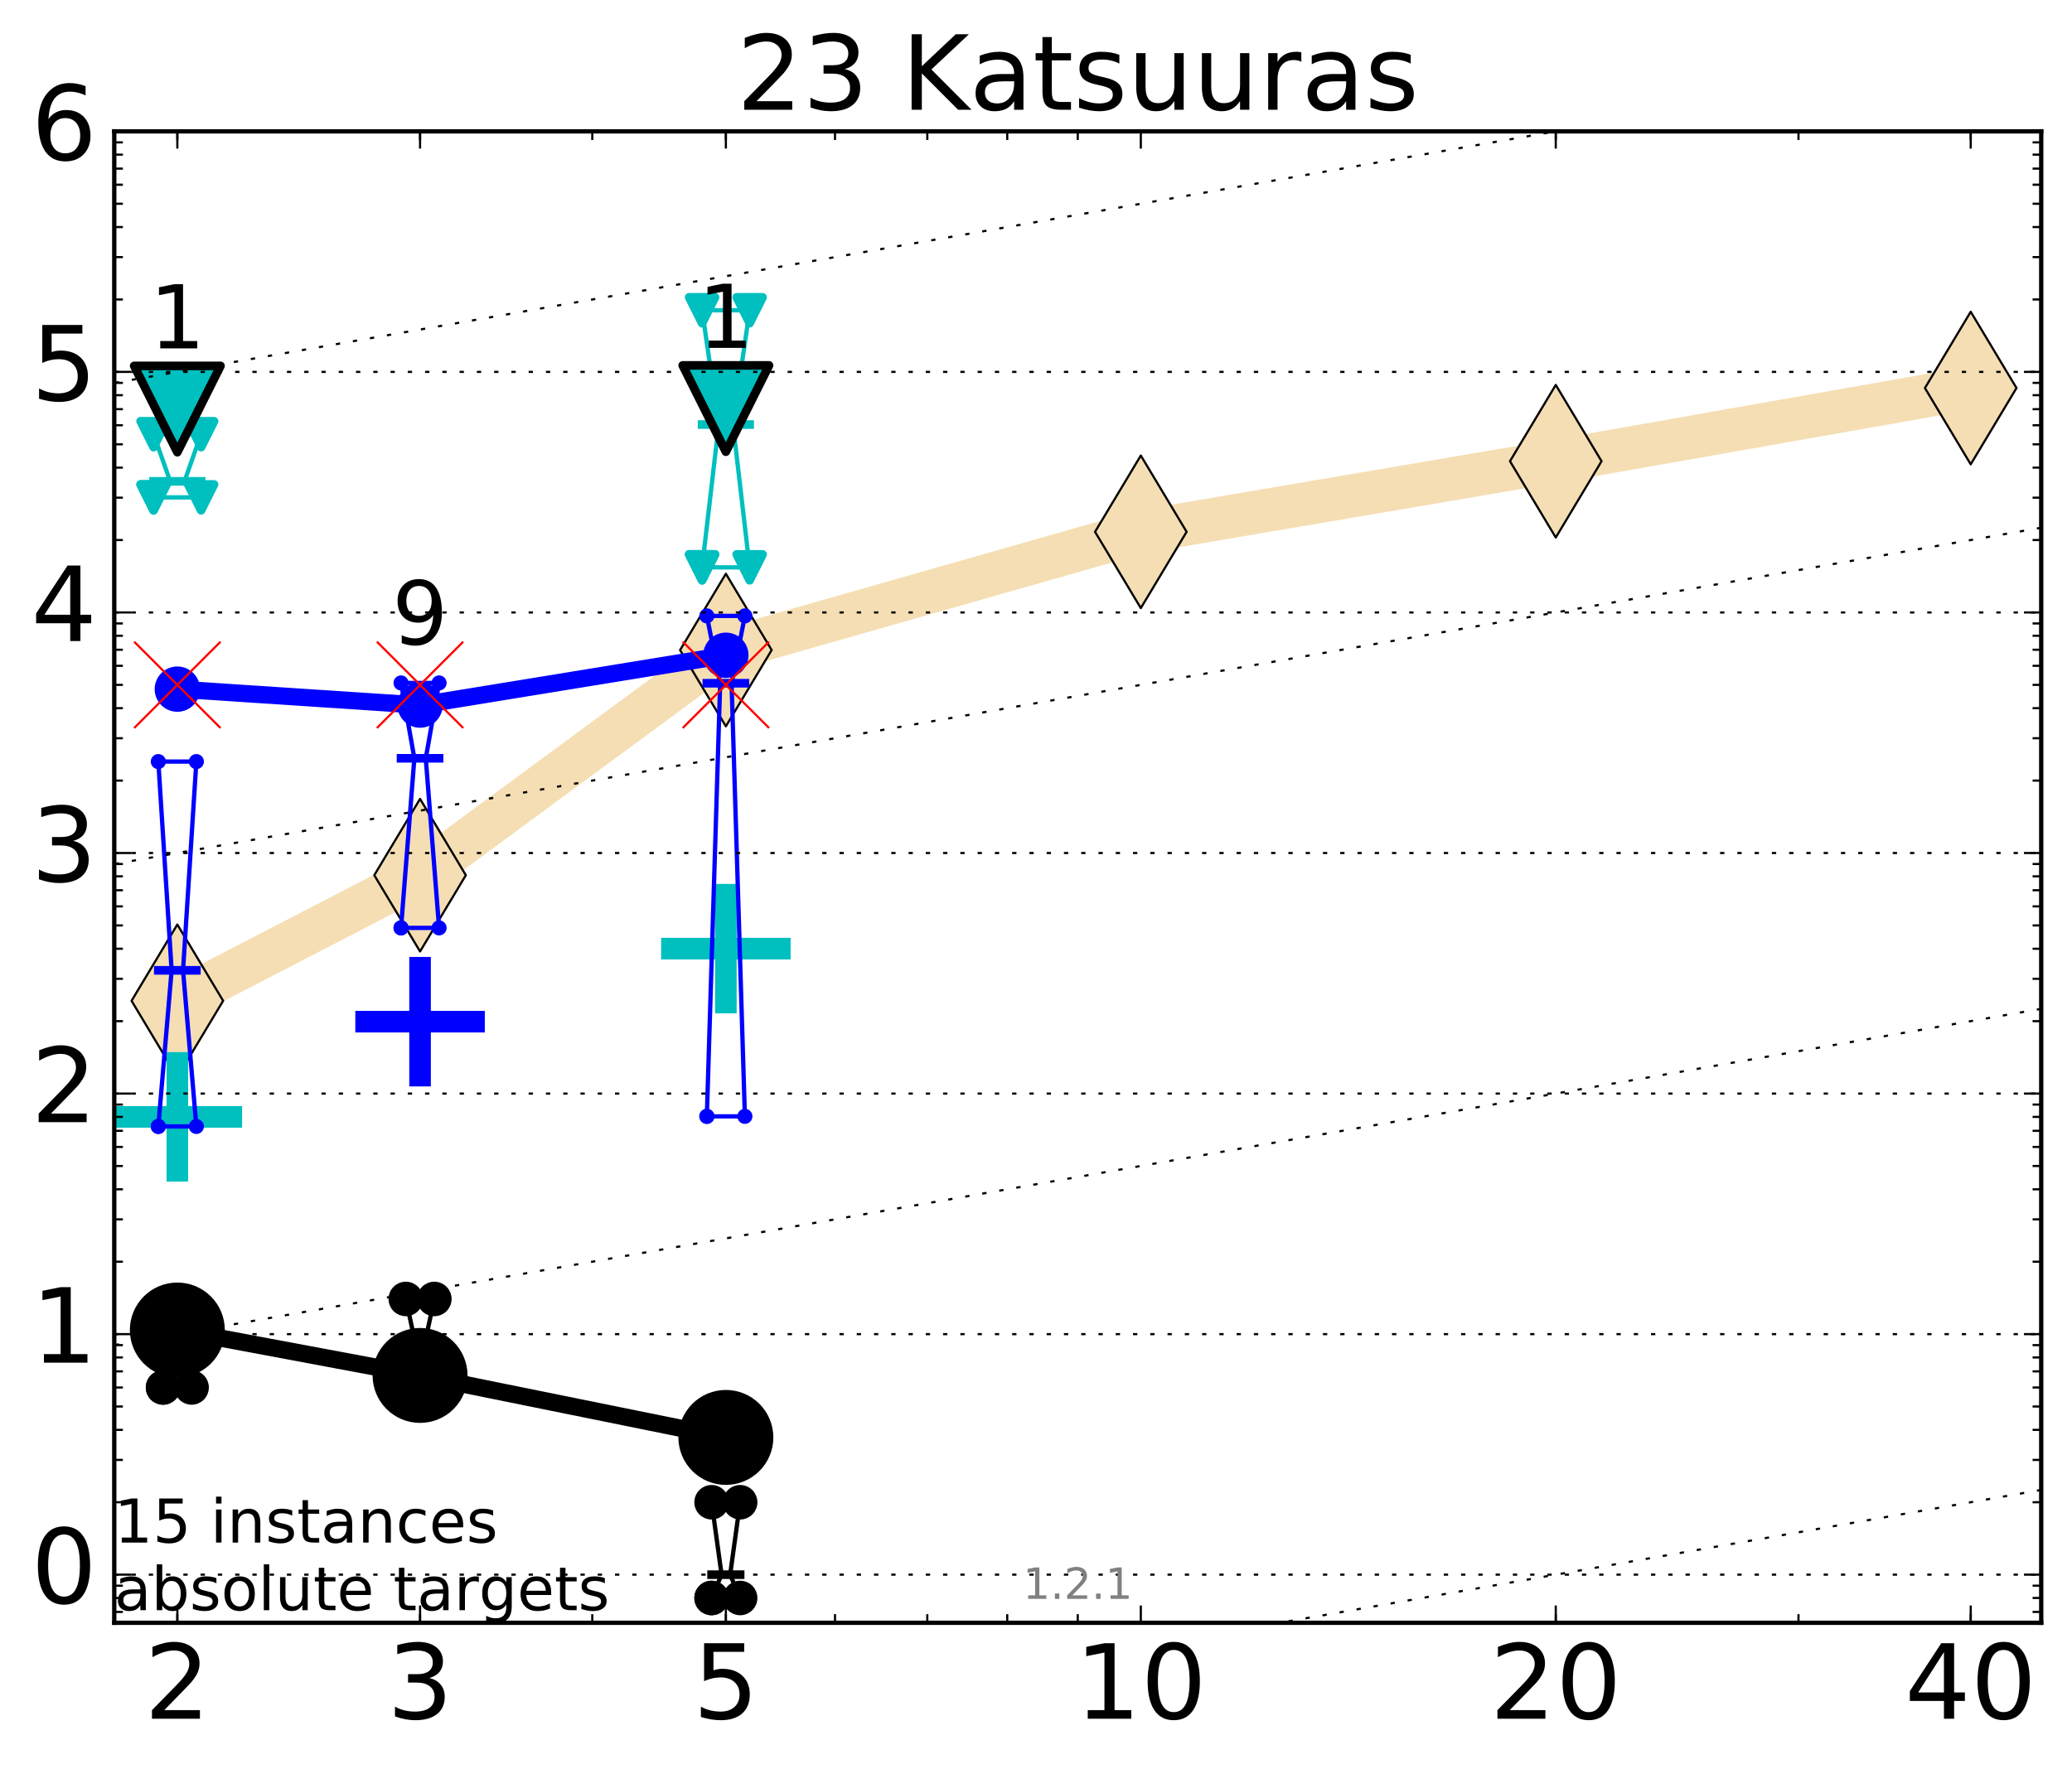 <?xml version="1.0" encoding="utf-8" standalone="no"?>
<!DOCTYPE svg PUBLIC "-//W3C//DTD SVG 1.1//EN"
  "http://www.w3.org/Graphics/SVG/1.1/DTD/svg11.dtd">
<!-- Created with matplotlib (http://matplotlib.org/) -->
<svg height="410pt" version="1.1" viewBox="0 0 480 410" width="480pt" xmlns="http://www.w3.org/2000/svg" xmlns:xlink="http://www.w3.org/1999/xlink">
 <defs>
  <style type="text/css">
*{stroke-linecap:butt;stroke-linejoin:round;stroke-miterlimit:100000;}
  </style>
 </defs>
 <g id="figure_1">
  <g id="patch_1">
   <path d="M 0 410.464 
L 480.07 410.464 
L 480.07 0 
L 0 0 
z
" style="fill:#ffffff;"/>
  </g>
  <g id="axes_1">
   <g id="patch_2">
    <path d="M 26.47 376.036 
L 472.87 376.036 
L 472.87 30.436 
L 26.47 30.436 
z
" style="fill:#ffffff;"/>
   </g>
   <g id="line2d_1">
    <path clip-path="url(#pe9f630b61b)" d="M 41.082 231.91 
L 97.312 202.802 
L 168.155 150.633 
L 264.282 123.236 
L 360.409 106.873 
L 456.536 89.917 
" style="fill:none;stroke:#f5deb3;stroke-linecap:square;stroke-width:10.0;"/>
    <defs>
     <path d="M -0 17.678 
L 10.607 0 
L 0 -17.678 
L -10.607 -0 
z
" id="mfe88e6065f" style="stroke:#000000;stroke-linejoin:miter;stroke-width:0.5;"/>
    </defs>
    <g clip-path="url(#pe9f630b61b)">
     <use style="fill:#f5deb3;stroke:#000000;stroke-linejoin:miter;stroke-width:0.5;" x="41.082" xlink:href="#mfe88e6065f" y="231.91"/>
     <use style="fill:#f5deb3;stroke:#000000;stroke-linejoin:miter;stroke-width:0.5;" x="97.312" xlink:href="#mfe88e6065f" y="202.802"/>
     <use style="fill:#f5deb3;stroke:#000000;stroke-linejoin:miter;stroke-width:0.5;" x="168.155" xlink:href="#mfe88e6065f" y="150.633"/>
     <use style="fill:#f5deb3;stroke:#000000;stroke-linejoin:miter;stroke-width:0.5;" x="264.282" xlink:href="#mfe88e6065f" y="123.236"/>
     <use style="fill:#f5deb3;stroke:#000000;stroke-linejoin:miter;stroke-width:0.5;" x="360.409" xlink:href="#mfe88e6065f" y="106.873"/>
     <use style="fill:#f5deb3;stroke:#000000;stroke-linejoin:miter;stroke-width:0.5;" x="456.536" xlink:href="#mfe88e6065f" y="89.917"/>
    </g>
   </g>
   <g id="line2d_2">
    <defs>
     <path d="M -15 0 
L 15 0 
M 0 15 
L 0 -15 
" id="md88f236470" style="stroke:#00bfbf;stroke-width:5.0;"/>
    </defs>
    <g clip-path="url(#pe9f630b61b)">
     <use style="fill:#00bfbf;stroke:#00bfbf;stroke-width:5.0;" x="41.082" xlink:href="#md88f236470" y="258.806"/>
    </g>
   </g>
   <g id="line2d_3">
    <defs>
     <path d="M -15 0 
L 15 0 
M 0 15 
L 0 -15 
" id="mea49295e7e" style="stroke:#0000ff;stroke-width:5.0;"/>
    </defs>
    <g clip-path="url(#pe9f630b61b)">
     <use style="fill:#0000ff;stroke:#0000ff;stroke-width:5.0;" x="97.312" xlink:href="#mea49295e7e" y="236.745"/>
    </g>
   </g>
   <g id="line2d_4">
    <g clip-path="url(#pe9f630b61b)">
     <use style="fill:#00bfbf;stroke:#00bfbf;stroke-width:5.0;" x="168.155" xlink:href="#md88f236470" y="219.82"/>
    </g>
   </g>
   <g id="line2d_5">
    <path clip-path="url(#pe9f630b61b)" d="M 37.777 321.512 
L 40.09 317.78 
L 37.777 311.697 
L 44.386 311.697 
L 42.073 317.78 
L 44.386 321.512 
L 37.777 321.512 
" style="fill:none;stroke:#000000;stroke-linecap:square;"/>
    <defs>
     <path d="M 0 0 
C 0 0 0 0 0 0 
C 0 0 0 0 0 0 
C 0 0 0 0 0 0 
C 0 0 0 0 0 0 
C 0 0 0 0 0 0 
C 0 0 0 0 0 0 
C 0 0 0 0 0 0 
C 0 0 0 0 0 0 
z
" id="m6240614b10" style="stroke:#000000;stroke-width:2.0;"/>
    </defs>
    <g clip-path="url(#pe9f630b61b)">
     <use style="stroke:#000000;stroke-width:2.0;" x="37.777" xlink:href="#m6240614b10" y="321.512"/>
     <use style="stroke:#000000;stroke-width:2.0;" x="40.09" xlink:href="#m6240614b10" y="317.78"/>
     <use style="stroke:#000000;stroke-width:2.0;" x="37.777" xlink:href="#m6240614b10" y="311.697"/>
     <use style="stroke:#000000;stroke-width:2.0;" x="44.386" xlink:href="#m6240614b10" y="311.697"/>
     <use style="stroke:#000000;stroke-width:2.0;" x="42.073" xlink:href="#m6240614b10" y="317.78"/>
     <use style="stroke:#000000;stroke-width:2.0;" x="44.386" xlink:href="#m6240614b10" y="321.512"/>
     <use style="stroke:#000000;stroke-width:2.0;" x="37.777" xlink:href="#m6240614b10" y="321.512"/>
    </g>
   </g>
   <g id="line2d_6">
    <path clip-path="url(#pe9f630b61b)" d="M 37.777 321.512 
L 44.386 321.512 
L 44.386 311.697 
L 37.777 311.697 
L 37.777 321.512 
" style="fill:none;"/>
    <defs>
     <path d="M 0 3 
C 0.796 3 1.559 2.684 2.121 2.121 
C 2.684 1.559 3 0.796 3 0 
C 3 -0.796 2.684 -1.559 2.121 -2.121 
C 1.559 -2.684 0.796 -3 0 -3 
C -0.796 -3 -1.559 -2.684 -2.121 -2.121 
C -2.684 -1.559 -3 -0.796 -3 0 
C -3 0.796 -2.684 1.559 -2.121 2.121 
C -1.559 2.684 -0.796 3 0 3 
z
" id="m008baf3e79" style="stroke:#000000;stroke-width:2.0;"/>
    </defs>
    <g clip-path="url(#pe9f630b61b)">
     <use style="stroke:#000000;stroke-width:2.0;" x="37.777" xlink:href="#m008baf3e79" y="321.512"/>
     <use style="stroke:#000000;stroke-width:2.0;" x="44.386" xlink:href="#m008baf3e79" y="321.512"/>
     <use style="stroke:#000000;stroke-width:2.0;" x="44.386" xlink:href="#m008baf3e79" y="311.697"/>
     <use style="stroke:#000000;stroke-width:2.0;" x="37.777" xlink:href="#m008baf3e79" y="311.697"/>
     <use style="stroke:#000000;stroke-width:2.0;" x="37.777" xlink:href="#m008baf3e79" y="321.512"/>
    </g>
   </g>
   <g id="line2d_7">
    <path clip-path="url(#pe9f630b61b)" d="M 37.777 317.78 
L 44.386 317.78 
" style="fill:none;stroke:#000000;stroke-linecap:square;stroke-width:2.0;"/>
    <g clip-path="url(#pe9f630b61b)">
     <use style="stroke:#000000;stroke-width:2.0;" x="37.777" xlink:href="#m6240614b10" y="317.78"/>
     <use style="stroke:#000000;stroke-width:2.0;" x="44.386" xlink:href="#m6240614b10" y="317.78"/>
    </g>
   </g>
   <g id="line2d_8">
    <path clip-path="url(#pe9f630b61b)" d="M 94.008 322.896 
L 96.321 311.697 
L 94.008 301 
L 100.617 301 
L 98.304 311.697 
L 100.617 322.896 
L 94.008 322.896 
" style="fill:none;stroke:#000000;stroke-linecap:square;"/>
    <g clip-path="url(#pe9f630b61b)">
     <use style="stroke:#000000;stroke-width:2.0;" x="94.008" xlink:href="#m6240614b10" y="322.896"/>
     <use style="stroke:#000000;stroke-width:2.0;" x="96.321" xlink:href="#m6240614b10" y="311.697"/>
     <use style="stroke:#000000;stroke-width:2.0;" x="94.008" xlink:href="#m6240614b10" y="301"/>
     <use style="stroke:#000000;stroke-width:2.0;" x="100.617" xlink:href="#m6240614b10" y="301"/>
     <use style="stroke:#000000;stroke-width:2.0;" x="98.304" xlink:href="#m6240614b10" y="311.697"/>
     <use style="stroke:#000000;stroke-width:2.0;" x="100.617" xlink:href="#m6240614b10" y="322.896"/>
     <use style="stroke:#000000;stroke-width:2.0;" x="94.008" xlink:href="#m6240614b10" y="322.896"/>
    </g>
   </g>
   <g id="line2d_9">
    <path clip-path="url(#pe9f630b61b)" d="M 94.008 322.896 
L 100.617 322.896 
L 100.617 301 
L 94.008 301 
L 94.008 322.896 
" style="fill:none;"/>
    <g clip-path="url(#pe9f630b61b)">
     <use style="stroke:#000000;stroke-width:2.0;" x="94.008" xlink:href="#m008baf3e79" y="322.896"/>
     <use style="stroke:#000000;stroke-width:2.0;" x="100.617" xlink:href="#m008baf3e79" y="322.896"/>
     <use style="stroke:#000000;stroke-width:2.0;" x="100.617" xlink:href="#m008baf3e79" y="301"/>
     <use style="stroke:#000000;stroke-width:2.0;" x="94.008" xlink:href="#m008baf3e79" y="301"/>
     <use style="stroke:#000000;stroke-width:2.0;" x="94.008" xlink:href="#m008baf3e79" y="322.896"/>
    </g>
   </g>
   <g id="line2d_10">
    <path clip-path="url(#pe9f630b61b)" d="M 94.008 311.697 
L 100.617 311.697 
" style="fill:none;stroke:#000000;stroke-linecap:square;stroke-width:2.0;"/>
    <g clip-path="url(#pe9f630b61b)">
     <use style="stroke:#000000;stroke-width:2.0;" x="94.008" xlink:href="#m6240614b10" y="311.697"/>
     <use style="stroke:#000000;stroke-width:2.0;" x="100.617" xlink:href="#m6240614b10" y="311.697"/>
    </g>
   </g>
   <g id="line2d_11">
    <path clip-path="url(#pe9f630b61b)" d="M 164.85 370.29 
L 167.163 364.888 
L 164.85 348.108 
L 171.459 348.108 
L 169.146 364.888 
L 171.459 370.29 
L 164.85 370.29 
" style="fill:none;stroke:#000000;stroke-linecap:square;"/>
    <g clip-path="url(#pe9f630b61b)">
     <use style="stroke:#000000;stroke-width:2.0;" x="164.85" xlink:href="#m6240614b10" y="370.29"/>
     <use style="stroke:#000000;stroke-width:2.0;" x="167.163" xlink:href="#m6240614b10" y="364.888"/>
     <use style="stroke:#000000;stroke-width:2.0;" x="164.85" xlink:href="#m6240614b10" y="348.108"/>
     <use style="stroke:#000000;stroke-width:2.0;" x="171.459" xlink:href="#m6240614b10" y="348.108"/>
     <use style="stroke:#000000;stroke-width:2.0;" x="169.146" xlink:href="#m6240614b10" y="364.888"/>
     <use style="stroke:#000000;stroke-width:2.0;" x="171.459" xlink:href="#m6240614b10" y="370.29"/>
     <use style="stroke:#000000;stroke-width:2.0;" x="164.85" xlink:href="#m6240614b10" y="370.29"/>
    </g>
   </g>
   <g id="line2d_12">
    <path clip-path="url(#pe9f630b61b)" d="M 164.85 370.29 
L 171.459 370.29 
L 171.459 348.108 
L 164.85 348.108 
L 164.85 370.29 
" style="fill:none;"/>
    <g clip-path="url(#pe9f630b61b)">
     <use style="stroke:#000000;stroke-width:2.0;" x="164.85" xlink:href="#m008baf3e79" y="370.29"/>
     <use style="stroke:#000000;stroke-width:2.0;" x="171.459" xlink:href="#m008baf3e79" y="370.29"/>
     <use style="stroke:#000000;stroke-width:2.0;" x="171.459" xlink:href="#m008baf3e79" y="348.108"/>
     <use style="stroke:#000000;stroke-width:2.0;" x="164.85" xlink:href="#m008baf3e79" y="348.108"/>
     <use style="stroke:#000000;stroke-width:2.0;" x="164.85" xlink:href="#m008baf3e79" y="370.29"/>
    </g>
   </g>
   <g id="line2d_13">
    <path clip-path="url(#pe9f630b61b)" d="M 164.85 364.888 
L 171.459 364.888 
" style="fill:none;stroke:#000000;stroke-linecap:square;stroke-width:2.0;"/>
    <g clip-path="url(#pe9f630b61b)">
     <use style="stroke:#000000;stroke-width:2.0;" x="164.85" xlink:href="#m6240614b10" y="364.888"/>
     <use style="stroke:#000000;stroke-width:2.0;" x="171.459" xlink:href="#m6240614b10" y="364.888"/>
    </g>
   </g>
   <g id="line2d_14">
    <path clip-path="url(#pe9f630b61b)" d="M 41.082 308.196 
L 97.312 318.721 
" style="fill:none;stroke:#000000;stroke-linecap:square;stroke-width:4.0;"/>
    <g clip-path="url(#pe9f630b61b)">
     <use style="stroke:#000000;stroke-width:2.0;" x="41.082" xlink:href="#m6240614b10" y="308.196"/>
     <use style="stroke:#000000;stroke-width:2.0;" x="97.312" xlink:href="#m6240614b10" y="318.721"/>
    </g>
   </g>
   <g id="line2d_15">
    <path clip-path="url(#pe9f630b61b)" d="M 97.312 318.721 
L 168.155 333.085 
" style="fill:none;stroke:#000000;stroke-linecap:square;stroke-width:4.0;"/>
    <g clip-path="url(#pe9f630b61b)">
     <use style="stroke:#000000;stroke-width:2.0;" x="97.312" xlink:href="#m6240614b10" y="318.721"/>
     <use style="stroke:#000000;stroke-width:2.0;" x="168.155" xlink:href="#m6240614b10" y="333.085"/>
    </g>
   </g>
   <g id="line2d_16">
    <path clip-path="url(#pe9f630b61b)" d="M 41.082 308.196 
L 97.312 318.721 
L 168.155 333.085 
" style="fill:none;"/>
    <defs>
     <path d="M 0 10 
C 2.652 10 5.196 8.946 7.071 7.071 
C 8.946 5.196 10 2.652 10 0 
C 10 -2.652 8.946 -5.196 7.071 -7.071 
C 5.196 -8.946 2.652 -10 0 -10 
C -2.652 -10 -5.196 -8.946 -7.071 -7.071 
C -8.946 -5.196 -10 -2.652 -10 0 
C -10 2.652 -8.946 5.196 -7.071 7.071 
C -5.196 8.946 -2.652 10 0 10 
z
" id="m877e40195c" style="stroke:#000000;stroke-width:2.0;"/>
    </defs>
    <g clip-path="url(#pe9f630b61b)">
     <use style="stroke:#000000;stroke-width:2.0;" x="41.082" xlink:href="#m877e40195c" y="308.196"/>
     <use style="stroke:#000000;stroke-width:2.0;" x="97.312" xlink:href="#m877e40195c" y="318.721"/>
     <use style="stroke:#000000;stroke-width:2.0;" x="168.155" xlink:href="#m877e40195c" y="333.085"/>
    </g>
   </g>
   <g id="line2d_17">
    <path clip-path="url(#pe9f630b61b)" d="M 36.676 261.023 
L 39.76 224.852 
L 36.676 176.478 
L 45.488 176.478 
L 42.403 224.852 
L 45.488 261.023 
L 36.676 261.023 
" style="fill:none;stroke:#0000ff;stroke-linecap:square;"/>
    <defs>
     <path d="M 0 0 
C 0 0 0 0 0 0 
C 0 0 0 0 0 0 
C 0 0 0 0 0 0 
C 0 0 0 0 0 0 
C 0 0 0 0 0 0 
C 0 0 0 0 0 0 
C 0 0 0 0 0 0 
C 0 0 0 0 0 0 
z
" id="m7fae93a797" style="stroke:#0000ff;stroke-width:0.5;"/>
    </defs>
    <g clip-path="url(#pe9f630b61b)">
     <use style="fill:#0000ff;stroke:#0000ff;stroke-width:0.5;" x="36.676" xlink:href="#m7fae93a797" y="261.023"/>
     <use style="fill:#0000ff;stroke:#0000ff;stroke-width:0.5;" x="39.76" xlink:href="#m7fae93a797" y="224.852"/>
     <use style="fill:#0000ff;stroke:#0000ff;stroke-width:0.5;" x="36.676" xlink:href="#m7fae93a797" y="176.478"/>
     <use style="fill:#0000ff;stroke:#0000ff;stroke-width:0.5;" x="45.488" xlink:href="#m7fae93a797" y="176.478"/>
     <use style="fill:#0000ff;stroke:#0000ff;stroke-width:0.5;" x="42.403" xlink:href="#m7fae93a797" y="224.852"/>
     <use style="fill:#0000ff;stroke:#0000ff;stroke-width:0.5;" x="45.488" xlink:href="#m7fae93a797" y="261.023"/>
     <use style="fill:#0000ff;stroke:#0000ff;stroke-width:0.5;" x="36.676" xlink:href="#m7fae93a797" y="261.023"/>
    </g>
   </g>
   <g id="line2d_18">
    <path clip-path="url(#pe9f630b61b)" d="M 36.676 261.023 
L 45.488 261.023 
L 45.488 176.478 
L 36.676 176.478 
L 36.676 261.023 
" style="fill:none;"/>
    <defs>
     <path d="M 0 1.5 
C 0.398 1.5 0.779 1.342 1.061 1.061 
C 1.342 0.779 1.5 0.398 1.5 0 
C 1.5 -0.398 1.342 -0.779 1.061 -1.061 
C 0.779 -1.342 0.398 -1.5 0 -1.5 
C -0.398 -1.5 -0.779 -1.342 -1.061 -1.061 
C -1.342 -0.779 -1.5 -0.398 -1.5 0 
C -1.5 0.398 -1.342 0.779 -1.061 1.061 
C -0.779 1.342 -0.398 1.5 0 1.5 
z
" id="m51823ea244" style="stroke:#0000ff;stroke-width:0.5;"/>
    </defs>
    <g clip-path="url(#pe9f630b61b)">
     <use style="fill:#0000ff;stroke:#0000ff;stroke-width:0.5;" x="36.676" xlink:href="#m51823ea244" y="261.023"/>
     <use style="fill:#0000ff;stroke:#0000ff;stroke-width:0.5;" x="45.488" xlink:href="#m51823ea244" y="261.023"/>
     <use style="fill:#0000ff;stroke:#0000ff;stroke-width:0.5;" x="45.488" xlink:href="#m51823ea244" y="176.478"/>
     <use style="fill:#0000ff;stroke:#0000ff;stroke-width:0.5;" x="36.676" xlink:href="#m51823ea244" y="176.478"/>
     <use style="fill:#0000ff;stroke:#0000ff;stroke-width:0.5;" x="36.676" xlink:href="#m51823ea244" y="261.023"/>
    </g>
   </g>
   <g id="line2d_19">
    <path clip-path="url(#pe9f630b61b)" d="M 36.676 224.852 
L 45.488 224.852 
" style="fill:none;stroke:#0000ff;stroke-linecap:square;stroke-width:2.0;"/>
    <g clip-path="url(#pe9f630b61b)">
     <use style="fill:#0000ff;stroke:#0000ff;stroke-width:0.5;" x="36.676" xlink:href="#m7fae93a797" y="224.852"/>
     <use style="fill:#0000ff;stroke:#0000ff;stroke-width:0.5;" x="45.488" xlink:href="#m7fae93a797" y="224.852"/>
    </g>
   </g>
   <g id="line2d_20">
    <path clip-path="url(#pe9f630b61b)" d="M 92.906 215.014 
L 95.991 175.719 
L 92.906 158.256 
L 101.718 158.256 
L 98.634 175.719 
L 101.718 215.014 
L 92.906 215.014 
" style="fill:none;stroke:#0000ff;stroke-linecap:square;"/>
    <g clip-path="url(#pe9f630b61b)">
     <use style="fill:#0000ff;stroke:#0000ff;stroke-width:0.5;" x="92.906" xlink:href="#m7fae93a797" y="215.014"/>
     <use style="fill:#0000ff;stroke:#0000ff;stroke-width:0.5;" x="95.991" xlink:href="#m7fae93a797" y="175.719"/>
     <use style="fill:#0000ff;stroke:#0000ff;stroke-width:0.5;" x="92.906" xlink:href="#m7fae93a797" y="158.256"/>
     <use style="fill:#0000ff;stroke:#0000ff;stroke-width:0.5;" x="101.718" xlink:href="#m7fae93a797" y="158.256"/>
     <use style="fill:#0000ff;stroke:#0000ff;stroke-width:0.5;" x="98.634" xlink:href="#m7fae93a797" y="175.719"/>
     <use style="fill:#0000ff;stroke:#0000ff;stroke-width:0.5;" x="101.718" xlink:href="#m7fae93a797" y="215.014"/>
     <use style="fill:#0000ff;stroke:#0000ff;stroke-width:0.5;" x="92.906" xlink:href="#m7fae93a797" y="215.014"/>
    </g>
   </g>
   <g id="line2d_21">
    <path clip-path="url(#pe9f630b61b)" d="M 92.906 215.014 
L 101.718 215.014 
L 101.718 158.256 
L 92.906 158.256 
L 92.906 215.014 
" style="fill:none;"/>
    <g clip-path="url(#pe9f630b61b)">
     <use style="fill:#0000ff;stroke:#0000ff;stroke-width:0.5;" x="92.906" xlink:href="#m51823ea244" y="215.014"/>
     <use style="fill:#0000ff;stroke:#0000ff;stroke-width:0.5;" x="101.718" xlink:href="#m51823ea244" y="215.014"/>
     <use style="fill:#0000ff;stroke:#0000ff;stroke-width:0.5;" x="101.718" xlink:href="#m51823ea244" y="158.256"/>
     <use style="fill:#0000ff;stroke:#0000ff;stroke-width:0.5;" x="92.906" xlink:href="#m51823ea244" y="158.256"/>
     <use style="fill:#0000ff;stroke:#0000ff;stroke-width:0.5;" x="92.906" xlink:href="#m51823ea244" y="215.014"/>
    </g>
   </g>
   <g id="line2d_22">
    <path clip-path="url(#pe9f630b61b)" d="M 92.906 175.719 
L 101.718 175.719 
" style="fill:none;stroke:#0000ff;stroke-linecap:square;stroke-width:2.0;"/>
    <g clip-path="url(#pe9f630b61b)">
     <use style="fill:#0000ff;stroke:#0000ff;stroke-width:0.5;" x="92.906" xlink:href="#m7fae93a797" y="175.719"/>
     <use style="fill:#0000ff;stroke:#0000ff;stroke-width:0.5;" x="101.718" xlink:href="#m7fae93a797" y="175.719"/>
    </g>
   </g>
   <g id="line2d_23">
    <path clip-path="url(#pe9f630b61b)" d="M 163.749 258.685 
L 166.833 158.321 
L 163.749 142.717 
L 172.561 142.717 
L 169.476 158.321 
L 172.561 258.685 
L 163.749 258.685 
" style="fill:none;stroke:#0000ff;stroke-linecap:square;"/>
    <g clip-path="url(#pe9f630b61b)">
     <use style="fill:#0000ff;stroke:#0000ff;stroke-width:0.5;" x="163.749" xlink:href="#m7fae93a797" y="258.685"/>
     <use style="fill:#0000ff;stroke:#0000ff;stroke-width:0.5;" x="166.833" xlink:href="#m7fae93a797" y="158.321"/>
     <use style="fill:#0000ff;stroke:#0000ff;stroke-width:0.5;" x="163.749" xlink:href="#m7fae93a797" y="142.717"/>
     <use style="fill:#0000ff;stroke:#0000ff;stroke-width:0.5;" x="172.561" xlink:href="#m7fae93a797" y="142.717"/>
     <use style="fill:#0000ff;stroke:#0000ff;stroke-width:0.5;" x="169.476" xlink:href="#m7fae93a797" y="158.321"/>
     <use style="fill:#0000ff;stroke:#0000ff;stroke-width:0.5;" x="172.561" xlink:href="#m7fae93a797" y="258.685"/>
     <use style="fill:#0000ff;stroke:#0000ff;stroke-width:0.5;" x="163.749" xlink:href="#m7fae93a797" y="258.685"/>
    </g>
   </g>
   <g id="line2d_24">
    <path clip-path="url(#pe9f630b61b)" d="M 163.749 258.685 
L 172.561 258.685 
L 172.561 142.717 
L 163.749 142.717 
L 163.749 258.685 
" style="fill:none;"/>
    <g clip-path="url(#pe9f630b61b)">
     <use style="fill:#0000ff;stroke:#0000ff;stroke-width:0.5;" x="163.749" xlink:href="#m51823ea244" y="258.685"/>
     <use style="fill:#0000ff;stroke:#0000ff;stroke-width:0.5;" x="172.561" xlink:href="#m51823ea244" y="258.685"/>
     <use style="fill:#0000ff;stroke:#0000ff;stroke-width:0.5;" x="172.561" xlink:href="#m51823ea244" y="142.717"/>
     <use style="fill:#0000ff;stroke:#0000ff;stroke-width:0.5;" x="163.749" xlink:href="#m51823ea244" y="142.717"/>
     <use style="fill:#0000ff;stroke:#0000ff;stroke-width:0.5;" x="163.749" xlink:href="#m51823ea244" y="258.685"/>
    </g>
   </g>
   <g id="line2d_25">
    <path clip-path="url(#pe9f630b61b)" d="M 163.749 158.321 
L 172.561 158.321 
" style="fill:none;stroke:#0000ff;stroke-linecap:square;stroke-width:2.0;"/>
    <g clip-path="url(#pe9f630b61b)">
     <use style="fill:#0000ff;stroke:#0000ff;stroke-width:0.5;" x="163.749" xlink:href="#m7fae93a797" y="158.321"/>
     <use style="fill:#0000ff;stroke:#0000ff;stroke-width:0.5;" x="172.561" xlink:href="#m7fae93a797" y="158.321"/>
    </g>
   </g>
   <g id="line2d_26">
    <path clip-path="url(#pe9f630b61b)" d="M 41.082 159.689 
L 97.312 163.391 
" style="fill:none;stroke:#0000ff;stroke-linecap:square;stroke-width:4.0;"/>
    <g clip-path="url(#pe9f630b61b)">
     <use style="fill:#0000ff;stroke:#0000ff;stroke-width:0.5;" x="41.082" xlink:href="#m7fae93a797" y="159.689"/>
     <use style="fill:#0000ff;stroke:#0000ff;stroke-width:0.5;" x="97.312" xlink:href="#m7fae93a797" y="163.391"/>
    </g>
   </g>
   <g id="line2d_27">
    <path clip-path="url(#pe9f630b61b)" d="M 97.312 163.391 
L 168.155 151.834 
" style="fill:none;stroke:#0000ff;stroke-linecap:square;stroke-width:4.0;"/>
    <g clip-path="url(#pe9f630b61b)">
     <use style="fill:#0000ff;stroke:#0000ff;stroke-width:0.5;" x="97.312" xlink:href="#m7fae93a797" y="163.391"/>
     <use style="fill:#0000ff;stroke:#0000ff;stroke-width:0.5;" x="168.155" xlink:href="#m7fae93a797" y="151.834"/>
    </g>
   </g>
   <g id="line2d_28">
    <path clip-path="url(#pe9f630b61b)" d="M 41.082 159.689 
L 97.312 163.391 
L 168.155 151.834 
" style="fill:none;"/>
    <defs>
     <path d="M 0 5 
C 1.326 5 2.598 4.473 3.536 3.536 
C 4.473 2.598 5 1.326 5 0 
C 5 -1.326 4.473 -2.598 3.536 -3.536 
C 2.598 -4.473 1.326 -5 0 -5 
C -1.326 -5 -2.598 -4.473 -3.536 -3.536 
C -4.473 -2.598 -5 -1.326 -5 0 
C -5 1.326 -4.473 2.598 -3.536 3.536 
C -2.598 4.473 -1.326 5 0 5 
z
" id="m330500ed04" style="stroke:#0000ff;stroke-width:0.5;"/>
    </defs>
    <g clip-path="url(#pe9f630b61b)">
     <use style="fill:#0000ff;stroke:#0000ff;stroke-width:0.5;" x="41.082" xlink:href="#m330500ed04" y="159.689"/>
     <use style="fill:#0000ff;stroke:#0000ff;stroke-width:0.5;" x="97.312" xlink:href="#m330500ed04" y="163.391"/>
     <use style="fill:#0000ff;stroke:#0000ff;stroke-width:0.5;" x="168.155" xlink:href="#m330500ed04" y="151.834"/>
    </g>
   </g>
   <g id="line2d_29">
    <path clip-path="url(#pe9f630b61b)" d="M 35.574 115.258 
L 39.429 111.535 
L 35.574 100.613 
L 46.589 100.613 
L 42.734 111.535 
L 46.589 115.258 
L 35.574 115.258 
" style="fill:none;stroke:#00bfbf;stroke-linecap:square;"/>
    <defs>
     <path d="M 0 0 
L 0 0 
L 0 0 
z
" id="me07a532655" style="stroke:#00bfbf;stroke-linejoin:miter;stroke-width:2.0;"/>
    </defs>
    <g clip-path="url(#pe9f630b61b)">
     <use style="fill:#00bfbf;stroke:#00bfbf;stroke-linejoin:miter;stroke-width:2.0;" x="35.574" xlink:href="#me07a532655" y="115.258"/>
     <use style="fill:#00bfbf;stroke:#00bfbf;stroke-linejoin:miter;stroke-width:2.0;" x="39.429" xlink:href="#me07a532655" y="111.535"/>
     <use style="fill:#00bfbf;stroke:#00bfbf;stroke-linejoin:miter;stroke-width:2.0;" x="35.574" xlink:href="#me07a532655" y="100.613"/>
     <use style="fill:#00bfbf;stroke:#00bfbf;stroke-linejoin:miter;stroke-width:2.0;" x="46.589" xlink:href="#me07a532655" y="100.613"/>
     <use style="fill:#00bfbf;stroke:#00bfbf;stroke-linejoin:miter;stroke-width:2.0;" x="42.734" xlink:href="#me07a532655" y="111.535"/>
     <use style="fill:#00bfbf;stroke:#00bfbf;stroke-linejoin:miter;stroke-width:2.0;" x="46.589" xlink:href="#me07a532655" y="115.258"/>
     <use style="fill:#00bfbf;stroke:#00bfbf;stroke-linejoin:miter;stroke-width:2.0;" x="35.574" xlink:href="#me07a532655" y="115.258"/>
    </g>
   </g>
   <g id="line2d_30">
    <path clip-path="url(#pe9f630b61b)" d="M 35.574 115.258 
L 46.589 115.258 
L 46.589 100.613 
L 35.574 100.613 
L 35.574 115.258 
" style="fill:none;"/>
    <defs>
     <path d="M -0 3 
L 3 -3 
L -3 -3 
z
" id="m66fbb73a72" style="stroke:#00bfbf;stroke-linejoin:miter;stroke-width:2.0;"/>
    </defs>
    <g clip-path="url(#pe9f630b61b)">
     <use style="fill:#00bfbf;stroke:#00bfbf;stroke-linejoin:miter;stroke-width:2.0;" x="35.574" xlink:href="#m66fbb73a72" y="115.258"/>
     <use style="fill:#00bfbf;stroke:#00bfbf;stroke-linejoin:miter;stroke-width:2.0;" x="46.589" xlink:href="#m66fbb73a72" y="115.258"/>
     <use style="fill:#00bfbf;stroke:#00bfbf;stroke-linejoin:miter;stroke-width:2.0;" x="46.589" xlink:href="#m66fbb73a72" y="100.613"/>
     <use style="fill:#00bfbf;stroke:#00bfbf;stroke-linejoin:miter;stroke-width:2.0;" x="35.574" xlink:href="#m66fbb73a72" y="100.613"/>
     <use style="fill:#00bfbf;stroke:#00bfbf;stroke-linejoin:miter;stroke-width:2.0;" x="35.574" xlink:href="#m66fbb73a72" y="115.258"/>
    </g>
   </g>
   <g id="line2d_31">
    <path clip-path="url(#pe9f630b61b)" d="M 35.574 111.535 
L 46.589 111.535 
" style="fill:none;stroke:#00bfbf;stroke-linecap:square;stroke-width:2.0;"/>
    <g clip-path="url(#pe9f630b61b)">
     <use style="fill:#00bfbf;stroke:#00bfbf;stroke-linejoin:miter;stroke-width:2.0;" x="35.574" xlink:href="#me07a532655" y="111.535"/>
     <use style="fill:#00bfbf;stroke:#00bfbf;stroke-linejoin:miter;stroke-width:2.0;" x="46.589" xlink:href="#me07a532655" y="111.535"/>
    </g>
   </g>
   <g id="line2d_32">
    <path clip-path="url(#pe9f630b61b)" d="M 162.647 131.466 
L 166.502 98.383 
L 162.647 71.894 
L 173.662 71.894 
L 169.807 98.383 
L 173.662 131.466 
L 162.647 131.466 
" style="fill:none;stroke:#00bfbf;stroke-linecap:square;"/>
    <g clip-path="url(#pe9f630b61b)">
     <use style="fill:#00bfbf;stroke:#00bfbf;stroke-linejoin:miter;stroke-width:2.0;" x="162.647" xlink:href="#me07a532655" y="131.466"/>
     <use style="fill:#00bfbf;stroke:#00bfbf;stroke-linejoin:miter;stroke-width:2.0;" x="166.502" xlink:href="#me07a532655" y="98.383"/>
     <use style="fill:#00bfbf;stroke:#00bfbf;stroke-linejoin:miter;stroke-width:2.0;" x="162.647" xlink:href="#me07a532655" y="71.894"/>
     <use style="fill:#00bfbf;stroke:#00bfbf;stroke-linejoin:miter;stroke-width:2.0;" x="173.662" xlink:href="#me07a532655" y="71.894"/>
     <use style="fill:#00bfbf;stroke:#00bfbf;stroke-linejoin:miter;stroke-width:2.0;" x="169.807" xlink:href="#me07a532655" y="98.383"/>
     <use style="fill:#00bfbf;stroke:#00bfbf;stroke-linejoin:miter;stroke-width:2.0;" x="173.662" xlink:href="#me07a532655" y="131.466"/>
     <use style="fill:#00bfbf;stroke:#00bfbf;stroke-linejoin:miter;stroke-width:2.0;" x="162.647" xlink:href="#me07a532655" y="131.466"/>
    </g>
   </g>
   <g id="line2d_33">
    <path clip-path="url(#pe9f630b61b)" d="M 162.647 131.466 
L 173.662 131.466 
L 173.662 71.894 
L 162.647 71.894 
L 162.647 131.466 
" style="fill:none;"/>
    <g clip-path="url(#pe9f630b61b)">
     <use style="fill:#00bfbf;stroke:#00bfbf;stroke-linejoin:miter;stroke-width:2.0;" x="162.647" xlink:href="#m66fbb73a72" y="131.466"/>
     <use style="fill:#00bfbf;stroke:#00bfbf;stroke-linejoin:miter;stroke-width:2.0;" x="173.662" xlink:href="#m66fbb73a72" y="131.466"/>
     <use style="fill:#00bfbf;stroke:#00bfbf;stroke-linejoin:miter;stroke-width:2.0;" x="173.662" xlink:href="#m66fbb73a72" y="71.894"/>
     <use style="fill:#00bfbf;stroke:#00bfbf;stroke-linejoin:miter;stroke-width:2.0;" x="162.647" xlink:href="#m66fbb73a72" y="71.894"/>
     <use style="fill:#00bfbf;stroke:#00bfbf;stroke-linejoin:miter;stroke-width:2.0;" x="162.647" xlink:href="#m66fbb73a72" y="131.466"/>
    </g>
   </g>
   <g id="line2d_34">
    <path clip-path="url(#pe9f630b61b)" d="M 162.647 98.383 
L 173.662 98.383 
" style="fill:none;stroke:#00bfbf;stroke-linecap:square;stroke-width:2.0;"/>
    <g clip-path="url(#pe9f630b61b)">
     <use style="fill:#00bfbf;stroke:#00bfbf;stroke-linejoin:miter;stroke-width:2.0;" x="162.647" xlink:href="#me07a532655" y="98.383"/>
     <use style="fill:#00bfbf;stroke:#00bfbf;stroke-linejoin:miter;stroke-width:2.0;" x="173.662" xlink:href="#me07a532655" y="98.383"/>
    </g>
   </g>
   <g id="line2d_35">
    <path clip-path="url(#pe9f630b61b)" d="M 41.082 94.783 
L 168.155 94.674 
" style="fill:none;"/>
    <defs>
     <path d="M -0 10 
L 10 -10 
L -10 -10 
z
" id="m9fd0d290e4" style="stroke:#000000;stroke-linejoin:miter;stroke-width:2.0;"/>
    </defs>
    <g clip-path="url(#pe9f630b61b)">
     <use style="fill:#00bfbf;stroke:#000000;stroke-linejoin:miter;stroke-width:2.0;" x="41.082" xlink:href="#m9fd0d290e4" y="94.783"/>
     <use style="fill:#00bfbf;stroke:#000000;stroke-linejoin:miter;stroke-width:2.0;" x="168.155" xlink:href="#m9fd0d290e4" y="94.674"/>
    </g>
   </g>
   <g id="line2d_36"/>
   <g id="line2d_37"/>
   <g id="line2d_38"/>
   <g id="line2d_39"/>
   <g id="line2d_40"/>
   <g id="line2d_41"/>
   <g id="line2d_42"/>
   <g id="line2d_43">
    <defs>
     <path d="M -10 10 
L 10 -10 
M -10 -10 
L 10 10 
" id="m4092aa189b" style="stroke:#ff0000;stroke-width:0.5;"/>
    </defs>
    <g clip-path="url(#pe9f630b61b)">
     <use style="fill:#ff0000;stroke:#ff0000;stroke-width:0.5;" x="41.082" xlink:href="#m4092aa189b" y="158.698"/>
     <use style="fill:#ff0000;stroke:#ff0000;stroke-width:0.5;" x="97.312" xlink:href="#m4092aa189b" y="158.699"/>
     <use style="fill:#ff0000;stroke:#ff0000;stroke-width:0.5;" x="168.155" xlink:href="#m4092aa189b" y="158.699"/>
    </g>
   </g>
   <g id="line2d_44">
    <path clip-path="url(#pe9f630b61b)" d="M -278.245 476.372 
M 93.591 411.464 
L 481.07 343.825 
" style="fill:none;stroke:#000000;stroke-dasharray:1,3;stroke-dashoffset:0.0;stroke-width:0.5;"/>
   </g>
   <g id="line2d_45">
    <path clip-path="url(#pe9f630b61b)" d="M -278.245 364.888 
M -1 316.492 
L 481.07 232.341 
" style="fill:none;stroke:#000000;stroke-dasharray:1,3;stroke-dashoffset:0.0;stroke-width:0.5;"/>
   </g>
   <g id="line2d_46">
    <path clip-path="url(#pe9f630b61b)" d="M -278.245 253.404 
M -1 205.008 
L 481.07 120.857 
" style="fill:none;stroke:#000000;stroke-dasharray:1,3;stroke-dashoffset:0.0;stroke-width:0.5;"/>
   </g>
   <g id="line2d_47">
    <path clip-path="url(#pe9f630b61b)" d="M -278.245 141.92 
M -1 93.524 
L 481.07 9.374 
" style="fill:none;stroke:#000000;stroke-dasharray:1,3;stroke-dashoffset:0.0;stroke-width:0.5;"/>
   </g>
   <g id="line2d_48">
    <path clip-path="url(#pe9f630b61b)" d="M -278.245 30.436 
" style="fill:none;stroke:#000000;stroke-dasharray:1,3;stroke-dashoffset:0.0;stroke-width:0.5;"/>
   </g>
   <g id="patch_3">
    <path d="M 26.47 30.436 
L 472.87 30.436 
" style="fill:none;stroke:#000000;stroke-linecap:square;stroke-linejoin:miter;"/>
   </g>
   <g id="patch_4">
    <path d="M 472.87 376.036 
L 472.87 30.436 
" style="fill:none;stroke:#000000;stroke-linecap:square;stroke-linejoin:miter;"/>
   </g>
   <g id="patch_5">
    <path d="M 26.47 376.036 
L 472.87 376.036 
" style="fill:none;stroke:#000000;stroke-linecap:square;stroke-linejoin:miter;"/>
   </g>
   <g id="patch_6">
    <path d="M 26.47 376.036 
L 26.47 30.436 
" style="fill:none;stroke:#000000;stroke-linecap:square;stroke-linejoin:miter;"/>
   </g>
   <g id="matplotlib.axis_1">
    <g id="xtick_1">
     <g id="line2d_49">
      <defs>
       <path d="M 0 0 
L 0 -4 
" id="mc12dacc38f" style="stroke:#000000;stroke-width:0.5;"/>
      </defs>
      <g>
       <use style="stroke:#000000;stroke-width:0.5;" x="41.082" xlink:href="#mc12dacc38f" y="376.036"/>
      </g>
     </g>
     <g id="line2d_50">
      <defs>
       <path d="M 0 0 
L 0 4 
" id="m5bcc224d21" style="stroke:#000000;stroke-width:0.5;"/>
      </defs>
      <g>
       <use style="stroke:#000000;stroke-width:0.5;" x="41.082" xlink:href="#m5bcc224d21" y="30.436"/>
      </g>
     </g>
     <g id="text_1">
      <!-- 2 -->
      <defs>
       <path d="M 19.188 8.297 
L 53.609 8.297 
L 53.609 0 
L 7.328 0 
L 7.328 8.297 
Q 12.938 14.109 22.625 23.891 
Q 32.328 33.688 34.812 36.531 
Q 39.547 41.844 41.422 45.531 
Q 43.312 49.219 43.312 52.781 
Q 43.312 58.594 39.234 62.25 
Q 35.156 65.922 28.609 65.922 
Q 23.969 65.922 18.812 64.312 
Q 13.672 62.703 7.812 59.422 
L 7.812 69.391 
Q 13.766 71.781 18.938 73 
Q 24.125 74.219 28.422 74.219 
Q 39.75 74.219 46.484 68.547 
Q 53.219 62.891 53.219 53.422 
Q 53.219 48.922 51.531 44.891 
Q 49.859 40.875 45.406 35.406 
Q 44.188 33.984 37.641 27.219 
Q 31.109 20.453 19.188 8.297 
" id="BitstreamVeraSans-Roman-32"/>
      </defs>
      <g transform="translate(33.447 398.272)scale(0.24 -0.24)">
       <use xlink:href="#BitstreamVeraSans-Roman-32"/>
      </g>
     </g>
    </g>
    <g id="xtick_2">
     <g id="line2d_51">
      <g>
       <use style="stroke:#000000;stroke-width:0.5;" x="97.312" xlink:href="#mc12dacc38f" y="376.036"/>
      </g>
     </g>
     <g id="line2d_52">
      <g>
       <use style="stroke:#000000;stroke-width:0.5;" x="97.312" xlink:href="#m5bcc224d21" y="30.436"/>
      </g>
     </g>
     <g id="text_2">
      <!-- 3 -->
      <defs>
       <path d="M 40.578 39.312 
Q 47.656 37.797 51.625 33 
Q 55.609 28.219 55.609 21.188 
Q 55.609 10.406 48.188 4.484 
Q 40.766 -1.422 27.094 -1.422 
Q 22.516 -1.422 17.656 -0.516 
Q 12.797 0.391 7.625 2.203 
L 7.625 11.719 
Q 11.719 9.328 16.594 8.109 
Q 21.484 6.891 26.812 6.891 
Q 36.078 6.891 40.938 10.547 
Q 45.797 14.203 45.797 21.188 
Q 45.797 27.641 41.281 31.266 
Q 36.766 34.906 28.719 34.906 
L 20.219 34.906 
L 20.219 43.016 
L 29.109 43.016 
Q 36.375 43.016 40.234 45.922 
Q 44.094 48.828 44.094 54.297 
Q 44.094 59.906 40.109 62.906 
Q 36.141 65.922 28.719 65.922 
Q 24.656 65.922 20.016 65.031 
Q 15.375 64.156 9.812 62.312 
L 9.812 71.094 
Q 15.438 72.656 20.344 73.438 
Q 25.25 74.219 29.594 74.219 
Q 40.828 74.219 47.359 69.109 
Q 53.906 64.016 53.906 55.328 
Q 53.906 49.266 50.438 45.094 
Q 46.969 40.922 40.578 39.312 
" id="BitstreamVeraSans-Roman-33"/>
      </defs>
      <g transform="translate(89.677 398.272)scale(0.24 -0.24)">
       <use xlink:href="#BitstreamVeraSans-Roman-33"/>
      </g>
     </g>
    </g>
    <g id="xtick_3">
     <g id="line2d_53">
      <g>
       <use style="stroke:#000000;stroke-width:0.5;" x="168.155" xlink:href="#mc12dacc38f" y="376.036"/>
      </g>
     </g>
     <g id="line2d_54">
      <g>
       <use style="stroke:#000000;stroke-width:0.5;" x="168.155" xlink:href="#m5bcc224d21" y="30.436"/>
      </g>
     </g>
     <g id="text_3">
      <!-- 5 -->
      <defs>
       <path d="M 10.797 72.906 
L 49.516 72.906 
L 49.516 64.594 
L 19.828 64.594 
L 19.828 46.734 
Q 21.969 47.469 24.109 47.828 
Q 26.266 48.188 28.422 48.188 
Q 40.625 48.188 47.75 41.5 
Q 54.891 34.812 54.891 23.391 
Q 54.891 11.625 47.562 5.094 
Q 40.234 -1.422 26.906 -1.422 
Q 22.312 -1.422 17.547 -0.641 
Q 12.797 0.141 7.719 1.703 
L 7.719 11.625 
Q 12.109 9.234 16.797 8.062 
Q 21.484 6.891 26.703 6.891 
Q 35.156 6.891 40.078 11.328 
Q 45.016 15.766 45.016 23.391 
Q 45.016 31 40.078 35.438 
Q 35.156 39.891 26.703 39.891 
Q 22.75 39.891 18.812 39.016 
Q 14.891 38.141 10.797 36.281 
z
" id="BitstreamVeraSans-Roman-35"/>
      </defs>
      <g transform="translate(160.52 398.272)scale(0.24 -0.24)">
       <use xlink:href="#BitstreamVeraSans-Roman-35"/>
      </g>
     </g>
    </g>
    <g id="xtick_4">
     <g id="line2d_55">
      <g>
       <use style="stroke:#000000;stroke-width:0.5;" x="264.282" xlink:href="#mc12dacc38f" y="376.036"/>
      </g>
     </g>
     <g id="line2d_56">
      <g>
       <use style="stroke:#000000;stroke-width:0.5;" x="264.282" xlink:href="#m5bcc224d21" y="30.436"/>
      </g>
     </g>
     <g id="text_4">
      <!-- 10 -->
      <defs>
       <path d="M 31.781 66.406 
Q 24.172 66.406 20.328 58.906 
Q 16.5 51.422 16.5 36.375 
Q 16.5 21.391 20.328 13.891 
Q 24.172 6.391 31.781 6.391 
Q 39.453 6.391 43.281 13.891 
Q 47.125 21.391 47.125 36.375 
Q 47.125 51.422 43.281 58.906 
Q 39.453 66.406 31.781 66.406 
M 31.781 74.219 
Q 44.047 74.219 50.516 64.516 
Q 56.984 54.828 56.984 36.375 
Q 56.984 17.969 50.516 8.266 
Q 44.047 -1.422 31.781 -1.422 
Q 19.531 -1.422 13.062 8.266 
Q 6.594 17.969 6.594 36.375 
Q 6.594 54.828 13.062 64.516 
Q 19.531 74.219 31.781 74.219 
" id="BitstreamVeraSans-Roman-30"/>
       <path d="M 12.406 8.297 
L 28.516 8.297 
L 28.516 63.922 
L 10.984 60.406 
L 10.984 69.391 
L 28.422 72.906 
L 38.281 72.906 
L 38.281 8.297 
L 54.391 8.297 
L 54.391 0 
L 12.406 0 
z
" id="BitstreamVeraSans-Roman-31"/>
      </defs>
      <g transform="translate(249.012 398.272)scale(0.24 -0.24)">
       <use xlink:href="#BitstreamVeraSans-Roman-31"/>
       <use x="63.623" xlink:href="#BitstreamVeraSans-Roman-30"/>
      </g>
     </g>
    </g>
    <g id="xtick_5">
     <g id="line2d_57">
      <g>
       <use style="stroke:#000000;stroke-width:0.5;" x="360.409" xlink:href="#mc12dacc38f" y="376.036"/>
      </g>
     </g>
     <g id="line2d_58">
      <g>
       <use style="stroke:#000000;stroke-width:0.5;" x="360.409" xlink:href="#m5bcc224d21" y="30.436"/>
      </g>
     </g>
     <g id="text_5">
      <!-- 20 -->
      <g transform="translate(345.139 398.272)scale(0.24 -0.24)">
       <use xlink:href="#BitstreamVeraSans-Roman-32"/>
       <use x="63.623" xlink:href="#BitstreamVeraSans-Roman-30"/>
      </g>
     </g>
    </g>
    <g id="xtick_6">
     <g id="line2d_59">
      <g>
       <use style="stroke:#000000;stroke-width:0.5;" x="456.536" xlink:href="#mc12dacc38f" y="376.036"/>
      </g>
     </g>
     <g id="line2d_60">
      <g>
       <use style="stroke:#000000;stroke-width:0.5;" x="456.536" xlink:href="#m5bcc224d21" y="30.436"/>
      </g>
     </g>
     <g id="text_6">
      <!-- 40 -->
      <defs>
       <path d="M 37.797 64.312 
L 12.891 25.391 
L 37.797 25.391 
z
M 35.203 72.906 
L 47.609 72.906 
L 47.609 25.391 
L 58.016 25.391 
L 58.016 17.188 
L 47.609 17.188 
L 47.609 0 
L 37.797 0 
L 37.797 17.188 
L 4.891 17.188 
L 4.891 26.703 
z
" id="BitstreamVeraSans-Roman-34"/>
      </defs>
      <g transform="translate(441.266 398.272)scale(0.24 -0.24)">
       <use xlink:href="#BitstreamVeraSans-Roman-34"/>
       <use x="63.623" xlink:href="#BitstreamVeraSans-Roman-30"/>
      </g>
     </g>
    </g>
    <g id="xtick_7">
     <g id="line2d_61">
      <defs>
       <path d="M 0 0 
L 0 -2 
" id="m00642d737e" style="stroke:#000000;stroke-width:0.5;"/>
      </defs>
      <g>
       <use style="stroke:#000000;stroke-width:0.5;" x="41.082" xlink:href="#m00642d737e" y="376.036"/>
      </g>
     </g>
     <g id="line2d_62">
      <defs>
       <path d="M 0 0 
L 0 2 
" id="m8eb4365663" style="stroke:#000000;stroke-width:0.5;"/>
      </defs>
      <g>
       <use style="stroke:#000000;stroke-width:0.5;" x="41.082" xlink:href="#m8eb4365663" y="30.436"/>
      </g>
     </g>
    </g>
    <g id="xtick_8">
     <g id="line2d_63">
      <g>
       <use style="stroke:#000000;stroke-width:0.5;" x="97.312" xlink:href="#m00642d737e" y="376.036"/>
      </g>
     </g>
     <g id="line2d_64">
      <g>
       <use style="stroke:#000000;stroke-width:0.5;" x="97.312" xlink:href="#m8eb4365663" y="30.436"/>
      </g>
     </g>
    </g>
    <g id="xtick_9">
     <g id="line2d_65">
      <g>
       <use style="stroke:#000000;stroke-width:0.5;" x="137.209" xlink:href="#m00642d737e" y="376.036"/>
      </g>
     </g>
     <g id="line2d_66">
      <g>
       <use style="stroke:#000000;stroke-width:0.5;" x="137.209" xlink:href="#m8eb4365663" y="30.436"/>
      </g>
     </g>
    </g>
    <g id="xtick_10">
     <g id="line2d_67">
      <g>
       <use style="stroke:#000000;stroke-width:0.5;" x="168.155" xlink:href="#m00642d737e" y="376.036"/>
      </g>
     </g>
     <g id="line2d_68">
      <g>
       <use style="stroke:#000000;stroke-width:0.5;" x="168.155" xlink:href="#m8eb4365663" y="30.436"/>
      </g>
     </g>
    </g>
    <g id="xtick_11">
     <g id="line2d_69">
      <g>
       <use style="stroke:#000000;stroke-width:0.5;" x="193.439" xlink:href="#m00642d737e" y="376.036"/>
      </g>
     </g>
     <g id="line2d_70">
      <g>
       <use style="stroke:#000000;stroke-width:0.5;" x="193.439" xlink:href="#m8eb4365663" y="30.436"/>
      </g>
     </g>
    </g>
    <g id="xtick_12">
     <g id="line2d_71">
      <g>
       <use style="stroke:#000000;stroke-width:0.5;" x="214.817" xlink:href="#m00642d737e" y="376.036"/>
      </g>
     </g>
     <g id="line2d_72">
      <g>
       <use style="stroke:#000000;stroke-width:0.5;" x="214.817" xlink:href="#m8eb4365663" y="30.436"/>
      </g>
     </g>
    </g>
    <g id="xtick_13">
     <g id="line2d_73">
      <g>
       <use style="stroke:#000000;stroke-width:0.5;" x="233.336" xlink:href="#m00642d737e" y="376.036"/>
      </g>
     </g>
     <g id="line2d_74">
      <g>
       <use style="stroke:#000000;stroke-width:0.5;" x="233.336" xlink:href="#m8eb4365663" y="30.436"/>
      </g>
     </g>
    </g>
    <g id="xtick_14">
     <g id="line2d_75">
      <g>
       <use style="stroke:#000000;stroke-width:0.5;" x="249.67" xlink:href="#m00642d737e" y="376.036"/>
      </g>
     </g>
     <g id="line2d_76">
      <g>
       <use style="stroke:#000000;stroke-width:0.5;" x="249.67" xlink:href="#m8eb4365663" y="30.436"/>
      </g>
     </g>
    </g>
    <g id="xtick_15">
     <g id="line2d_77">
      <g>
       <use style="stroke:#000000;stroke-width:0.5;" x="360.409" xlink:href="#m00642d737e" y="376.036"/>
      </g>
     </g>
     <g id="line2d_78">
      <g>
       <use style="stroke:#000000;stroke-width:0.5;" x="360.409" xlink:href="#m8eb4365663" y="30.436"/>
      </g>
     </g>
    </g>
    <g id="xtick_16">
     <g id="line2d_79">
      <g>
       <use style="stroke:#000000;stroke-width:0.5;" x="416.639" xlink:href="#m00642d737e" y="376.036"/>
      </g>
     </g>
     <g id="line2d_80">
      <g>
       <use style="stroke:#000000;stroke-width:0.5;" x="416.639" xlink:href="#m8eb4365663" y="30.436"/>
      </g>
     </g>
    </g>
    <g id="xtick_17">
     <g id="line2d_81">
      <g>
       <use style="stroke:#000000;stroke-width:0.5;" x="456.536" xlink:href="#m00642d737e" y="376.036"/>
      </g>
     </g>
     <g id="line2d_82">
      <g>
       <use style="stroke:#000000;stroke-width:0.5;" x="456.536" xlink:href="#m8eb4365663" y="30.436"/>
      </g>
     </g>
    </g>
   </g>
   <g id="matplotlib.axis_2">
    <g id="ytick_1">
     <g id="line2d_83">
      <path clip-path="url(#pe9f630b61b)" d="M 26.47 364.888 
L 472.87 364.888 
" style="fill:none;stroke:#000000;stroke-dasharray:1,3;stroke-dashoffset:0.0;stroke-width:0.5;"/>
     </g>
     <g id="line2d_84">
      <defs>
       <path d="M 0 0 
L 4 0 
" id="m166c09eb29" style="stroke:#000000;stroke-width:0.5;"/>
      </defs>
      <g>
       <use style="stroke:#000000;stroke-width:0.5;" x="26.47" xlink:href="#m166c09eb29" y="364.888"/>
      </g>
     </g>
     <g id="line2d_85">
      <defs>
       <path d="M 0 0 
L -4 0 
" id="mb5f047501f" style="stroke:#000000;stroke-width:0.5;"/>
      </defs>
      <g>
       <use style="stroke:#000000;stroke-width:0.5;" x="472.87" xlink:href="#mb5f047501f" y="364.888"/>
      </g>
     </g>
     <g id="text_7">
      <!-- 0 -->
      <g transform="translate(7.2 371.51)scale(0.24 -0.24)">
       <use xlink:href="#BitstreamVeraSans-Roman-30"/>
      </g>
     </g>
    </g>
    <g id="ytick_2">
     <g id="line2d_86">
      <path clip-path="url(#pe9f630b61b)" d="M 26.47 309.146 
L 472.87 309.146 
" style="fill:none;stroke:#000000;stroke-dasharray:1,3;stroke-dashoffset:0.0;stroke-width:0.5;"/>
     </g>
     <g id="line2d_87">
      <g>
       <use style="stroke:#000000;stroke-width:0.5;" x="26.47" xlink:href="#m166c09eb29" y="309.146"/>
      </g>
     </g>
     <g id="line2d_88">
      <g>
       <use style="stroke:#000000;stroke-width:0.5;" x="472.87" xlink:href="#mb5f047501f" y="309.146"/>
      </g>
     </g>
     <g id="text_8">
      <!-- 1 -->
      <g transform="translate(7.2 315.768)scale(0.24 -0.24)">
       <use xlink:href="#BitstreamVeraSans-Roman-31"/>
      </g>
     </g>
    </g>
    <g id="ytick_3">
     <g id="line2d_89">
      <path clip-path="url(#pe9f630b61b)" d="M 26.47 253.404 
L 472.87 253.404 
" style="fill:none;stroke:#000000;stroke-dasharray:1,3;stroke-dashoffset:0.0;stroke-width:0.5;"/>
     </g>
     <g id="line2d_90">
      <g>
       <use style="stroke:#000000;stroke-width:0.5;" x="26.47" xlink:href="#m166c09eb29" y="253.404"/>
      </g>
     </g>
     <g id="line2d_91">
      <g>
       <use style="stroke:#000000;stroke-width:0.5;" x="472.87" xlink:href="#mb5f047501f" y="253.404"/>
      </g>
     </g>
     <g id="text_9">
      <!-- 2 -->
      <g transform="translate(7.2 260.027)scale(0.24 -0.24)">
       <use xlink:href="#BitstreamVeraSans-Roman-32"/>
      </g>
     </g>
    </g>
    <g id="ytick_4">
     <g id="line2d_92">
      <path clip-path="url(#pe9f630b61b)" d="M 26.47 197.662 
L 472.87 197.662 
" style="fill:none;stroke:#000000;stroke-dasharray:1,3;stroke-dashoffset:0.0;stroke-width:0.5;"/>
     </g>
     <g id="line2d_93">
      <g>
       <use style="stroke:#000000;stroke-width:0.5;" x="26.47" xlink:href="#m166c09eb29" y="197.662"/>
      </g>
     </g>
     <g id="line2d_94">
      <g>
       <use style="stroke:#000000;stroke-width:0.5;" x="472.87" xlink:href="#mb5f047501f" y="197.662"/>
      </g>
     </g>
     <g id="text_10">
      <!-- 3 -->
      <g transform="translate(7.2 204.285)scale(0.24 -0.24)">
       <use xlink:href="#BitstreamVeraSans-Roman-33"/>
      </g>
     </g>
    </g>
    <g id="ytick_5">
     <g id="line2d_95">
      <path clip-path="url(#pe9f630b61b)" d="M 26.47 141.92 
L 472.87 141.92 
" style="fill:none;stroke:#000000;stroke-dasharray:1,3;stroke-dashoffset:0.0;stroke-width:0.5;"/>
     </g>
     <g id="line2d_96">
      <g>
       <use style="stroke:#000000;stroke-width:0.5;" x="26.47" xlink:href="#m166c09eb29" y="141.92"/>
      </g>
     </g>
     <g id="line2d_97">
      <g>
       <use style="stroke:#000000;stroke-width:0.5;" x="472.87" xlink:href="#mb5f047501f" y="141.92"/>
      </g>
     </g>
     <g id="text_11">
      <!-- 4 -->
      <g transform="translate(7.2 148.543)scale(0.24 -0.24)">
       <use xlink:href="#BitstreamVeraSans-Roman-34"/>
      </g>
     </g>
    </g>
    <g id="ytick_6">
     <g id="line2d_98">
      <path clip-path="url(#pe9f630b61b)" d="M 26.47 86.178 
L 472.87 86.178 
" style="fill:none;stroke:#000000;stroke-dasharray:1,3;stroke-dashoffset:0.0;stroke-width:0.5;"/>
     </g>
     <g id="line2d_99">
      <g>
       <use style="stroke:#000000;stroke-width:0.5;" x="26.47" xlink:href="#m166c09eb29" y="86.178"/>
      </g>
     </g>
     <g id="line2d_100">
      <g>
       <use style="stroke:#000000;stroke-width:0.5;" x="472.87" xlink:href="#mb5f047501f" y="86.178"/>
      </g>
     </g>
     <g id="text_12">
      <!-- 5 -->
      <g transform="translate(7.2 92.801)scale(0.24 -0.24)">
       <use xlink:href="#BitstreamVeraSans-Roman-35"/>
      </g>
     </g>
    </g>
    <g id="ytick_7">
     <g id="line2d_101">
      <path clip-path="url(#pe9f630b61b)" d="M 26.47 30.436 
L 472.87 30.436 
" style="fill:none;stroke:#000000;stroke-dasharray:1,3;stroke-dashoffset:0.0;stroke-width:0.5;"/>
     </g>
     <g id="line2d_102">
      <g>
       <use style="stroke:#000000;stroke-width:0.5;" x="26.47" xlink:href="#m166c09eb29" y="30.436"/>
      </g>
     </g>
     <g id="line2d_103">
      <g>
       <use style="stroke:#000000;stroke-width:0.5;" x="472.87" xlink:href="#mb5f047501f" y="30.436"/>
      </g>
     </g>
     <g id="text_13">
      <!-- 6 -->
      <defs>
       <path d="M 33.016 40.375 
Q 26.375 40.375 22.484 35.828 
Q 18.609 31.297 18.609 23.391 
Q 18.609 15.531 22.484 10.953 
Q 26.375 6.391 33.016 6.391 
Q 39.656 6.391 43.531 10.953 
Q 47.406 15.531 47.406 23.391 
Q 47.406 31.297 43.531 35.828 
Q 39.656 40.375 33.016 40.375 
M 52.594 71.297 
L 52.594 62.312 
Q 48.875 64.062 45.094 64.984 
Q 41.312 65.922 37.594 65.922 
Q 27.828 65.922 22.672 59.328 
Q 17.531 52.734 16.797 39.406 
Q 19.672 43.656 24.016 45.922 
Q 28.375 48.188 33.594 48.188 
Q 44.578 48.188 50.953 41.516 
Q 57.328 34.859 57.328 23.391 
Q 57.328 12.156 50.688 5.359 
Q 44.047 -1.422 33.016 -1.422 
Q 20.359 -1.422 13.672 8.266 
Q 6.984 17.969 6.984 36.375 
Q 6.984 53.656 15.188 63.938 
Q 23.391 74.219 37.203 74.219 
Q 40.922 74.219 44.703 73.484 
Q 48.484 72.75 52.594 71.297 
" id="BitstreamVeraSans-Roman-36"/>
      </defs>
      <g transform="translate(7.2 37.059)scale(0.24 -0.24)">
       <use xlink:href="#BitstreamVeraSans-Roman-36"/>
      </g>
     </g>
    </g>
    <g id="ytick_8">
     <g id="line2d_104">
      <defs>
       <path d="M 0 0 
L 2 0 
" id="m1b43319a60" style="stroke:#000000;stroke-width:0.5;"/>
      </defs>
      <g>
       <use style="stroke:#000000;stroke-width:0.5;" x="26.47" xlink:href="#m1b43319a60" y="373.522"/>
      </g>
     </g>
     <g id="line2d_105">
      <defs>
       <path d="M 0 0 
L -2 0 
" id="me73a7761c6" style="stroke:#000000;stroke-width:0.5;"/>
      </defs>
      <g>
       <use style="stroke:#000000;stroke-width:0.5;" x="472.87" xlink:href="#me73a7761c6" y="373.522"/>
      </g>
     </g>
    </g>
    <g id="ytick_9">
     <g id="line2d_106">
      <g>
       <use style="stroke:#000000;stroke-width:0.5;" x="26.47" xlink:href="#m1b43319a60" y="370.29"/>
      </g>
     </g>
     <g id="line2d_107">
      <g>
       <use style="stroke:#000000;stroke-width:0.5;" x="472.87" xlink:href="#me73a7761c6" y="370.29"/>
      </g>
     </g>
    </g>
    <g id="ytick_10">
     <g id="line2d_108">
      <g>
       <use style="stroke:#000000;stroke-width:0.5;" x="26.47" xlink:href="#m1b43319a60" y="367.438"/>
      </g>
     </g>
     <g id="line2d_109">
      <g>
       <use style="stroke:#000000;stroke-width:0.5;" x="472.87" xlink:href="#me73a7761c6" y="367.438"/>
      </g>
     </g>
    </g>
    <g id="ytick_11">
     <g id="line2d_110">
      <g>
       <use style="stroke:#000000;stroke-width:0.5;" x="26.47" xlink:href="#m1b43319a60" y="348.108"/>
      </g>
     </g>
     <g id="line2d_111">
      <g>
       <use style="stroke:#000000;stroke-width:0.5;" x="472.87" xlink:href="#me73a7761c6" y="348.108"/>
      </g>
     </g>
    </g>
    <g id="ytick_12">
     <g id="line2d_112">
      <g>
       <use style="stroke:#000000;stroke-width:0.5;" x="26.47" xlink:href="#m1b43319a60" y="338.292"/>
      </g>
     </g>
     <g id="line2d_113">
      <g>
       <use style="stroke:#000000;stroke-width:0.5;" x="472.87" xlink:href="#me73a7761c6" y="338.292"/>
      </g>
     </g>
    </g>
    <g id="ytick_13">
     <g id="line2d_114">
      <g>
       <use style="stroke:#000000;stroke-width:0.5;" x="26.47" xlink:href="#m1b43319a60" y="331.328"/>
      </g>
     </g>
     <g id="line2d_115">
      <g>
       <use style="stroke:#000000;stroke-width:0.5;" x="472.87" xlink:href="#me73a7761c6" y="331.328"/>
      </g>
     </g>
    </g>
    <g id="ytick_14">
     <g id="line2d_116">
      <g>
       <use style="stroke:#000000;stroke-width:0.5;" x="26.47" xlink:href="#m1b43319a60" y="325.926"/>
      </g>
     </g>
     <g id="line2d_117">
      <g>
       <use style="stroke:#000000;stroke-width:0.5;" x="472.87" xlink:href="#me73a7761c6" y="325.926"/>
      </g>
     </g>
    </g>
    <g id="ytick_15">
     <g id="line2d_118">
      <g>
       <use style="stroke:#000000;stroke-width:0.5;" x="26.47" xlink:href="#m1b43319a60" y="321.512"/>
      </g>
     </g>
     <g id="line2d_119">
      <g>
       <use style="stroke:#000000;stroke-width:0.5;" x="472.87" xlink:href="#me73a7761c6" y="321.512"/>
      </g>
     </g>
    </g>
    <g id="ytick_16">
     <g id="line2d_120">
      <g>
       <use style="stroke:#000000;stroke-width:0.5;" x="26.47" xlink:href="#m1b43319a60" y="317.78"/>
      </g>
     </g>
     <g id="line2d_121">
      <g>
       <use style="stroke:#000000;stroke-width:0.5;" x="472.87" xlink:href="#me73a7761c6" y="317.78"/>
      </g>
     </g>
    </g>
    <g id="ytick_17">
     <g id="line2d_122">
      <g>
       <use style="stroke:#000000;stroke-width:0.5;" x="26.47" xlink:href="#m1b43319a60" y="314.548"/>
      </g>
     </g>
     <g id="line2d_123">
      <g>
       <use style="stroke:#000000;stroke-width:0.5;" x="472.87" xlink:href="#me73a7761c6" y="314.548"/>
      </g>
     </g>
    </g>
    <g id="ytick_18">
     <g id="line2d_124">
      <g>
       <use style="stroke:#000000;stroke-width:0.5;" x="26.47" xlink:href="#m1b43319a60" y="311.697"/>
      </g>
     </g>
     <g id="line2d_125">
      <g>
       <use style="stroke:#000000;stroke-width:0.5;" x="472.87" xlink:href="#me73a7761c6" y="311.697"/>
      </g>
     </g>
    </g>
    <g id="ytick_19">
     <g id="line2d_126">
      <g>
       <use style="stroke:#000000;stroke-width:0.5;" x="26.47" xlink:href="#m1b43319a60" y="292.366"/>
      </g>
     </g>
     <g id="line2d_127">
      <g>
       <use style="stroke:#000000;stroke-width:0.5;" x="472.87" xlink:href="#me73a7761c6" y="292.366"/>
      </g>
     </g>
    </g>
    <g id="ytick_20">
     <g id="line2d_128">
      <g>
       <use style="stroke:#000000;stroke-width:0.5;" x="26.47" xlink:href="#m1b43319a60" y="282.55"/>
      </g>
     </g>
     <g id="line2d_129">
      <g>
       <use style="stroke:#000000;stroke-width:0.5;" x="472.87" xlink:href="#me73a7761c6" y="282.55"/>
      </g>
     </g>
    </g>
    <g id="ytick_21">
     <g id="line2d_130">
      <g>
       <use style="stroke:#000000;stroke-width:0.5;" x="26.47" xlink:href="#m1b43319a60" y="275.586"/>
      </g>
     </g>
     <g id="line2d_131">
      <g>
       <use style="stroke:#000000;stroke-width:0.5;" x="472.87" xlink:href="#me73a7761c6" y="275.586"/>
      </g>
     </g>
    </g>
    <g id="ytick_22">
     <g id="line2d_132">
      <g>
       <use style="stroke:#000000;stroke-width:0.5;" x="26.47" xlink:href="#m1b43319a60" y="270.184"/>
      </g>
     </g>
     <g id="line2d_133">
      <g>
       <use style="stroke:#000000;stroke-width:0.5;" x="472.87" xlink:href="#me73a7761c6" y="270.184"/>
      </g>
     </g>
    </g>
    <g id="ytick_23">
     <g id="line2d_134">
      <g>
       <use style="stroke:#000000;stroke-width:0.5;" x="26.47" xlink:href="#m1b43319a60" y="265.77"/>
      </g>
     </g>
     <g id="line2d_135">
      <g>
       <use style="stroke:#000000;stroke-width:0.5;" x="472.87" xlink:href="#me73a7761c6" y="265.77"/>
      </g>
     </g>
    </g>
    <g id="ytick_24">
     <g id="line2d_136">
      <g>
       <use style="stroke:#000000;stroke-width:0.5;" x="26.47" xlink:href="#m1b43319a60" y="262.039"/>
      </g>
     </g>
     <g id="line2d_137">
      <g>
       <use style="stroke:#000000;stroke-width:0.5;" x="472.87" xlink:href="#me73a7761c6" y="262.039"/>
      </g>
     </g>
    </g>
    <g id="ytick_25">
     <g id="line2d_138">
      <g>
       <use style="stroke:#000000;stroke-width:0.5;" x="26.47" xlink:href="#m1b43319a60" y="258.806"/>
      </g>
     </g>
     <g id="line2d_139">
      <g>
       <use style="stroke:#000000;stroke-width:0.5;" x="472.87" xlink:href="#me73a7761c6" y="258.806"/>
      </g>
     </g>
    </g>
    <g id="ytick_26">
     <g id="line2d_140">
      <g>
       <use style="stroke:#000000;stroke-width:0.5;" x="26.47" xlink:href="#m1b43319a60" y="255.955"/>
      </g>
     </g>
     <g id="line2d_141">
      <g>
       <use style="stroke:#000000;stroke-width:0.5;" x="472.87" xlink:href="#me73a7761c6" y="255.955"/>
      </g>
     </g>
    </g>
    <g id="ytick_27">
     <g id="line2d_142">
      <g>
       <use style="stroke:#000000;stroke-width:0.5;" x="26.47" xlink:href="#m1b43319a60" y="236.624"/>
      </g>
     </g>
     <g id="line2d_143">
      <g>
       <use style="stroke:#000000;stroke-width:0.5;" x="472.87" xlink:href="#me73a7761c6" y="236.624"/>
      </g>
     </g>
    </g>
    <g id="ytick_28">
     <g id="line2d_144">
      <g>
       <use style="stroke:#000000;stroke-width:0.5;" x="26.47" xlink:href="#m1b43319a60" y="226.808"/>
      </g>
     </g>
     <g id="line2d_145">
      <g>
       <use style="stroke:#000000;stroke-width:0.5;" x="472.87" xlink:href="#me73a7761c6" y="226.808"/>
      </g>
     </g>
    </g>
    <g id="ytick_29">
     <g id="line2d_146">
      <g>
       <use style="stroke:#000000;stroke-width:0.5;" x="26.47" xlink:href="#m1b43319a60" y="219.844"/>
      </g>
     </g>
     <g id="line2d_147">
      <g>
       <use style="stroke:#000000;stroke-width:0.5;" x="472.87" xlink:href="#me73a7761c6" y="219.844"/>
      </g>
     </g>
    </g>
    <g id="ytick_30">
     <g id="line2d_148">
      <g>
       <use style="stroke:#000000;stroke-width:0.5;" x="26.47" xlink:href="#m1b43319a60" y="214.442"/>
      </g>
     </g>
     <g id="line2d_149">
      <g>
       <use style="stroke:#000000;stroke-width:0.5;" x="472.87" xlink:href="#me73a7761c6" y="214.442"/>
      </g>
     </g>
    </g>
    <g id="ytick_31">
     <g id="line2d_150">
      <g>
       <use style="stroke:#000000;stroke-width:0.5;" x="26.47" xlink:href="#m1b43319a60" y="210.028"/>
      </g>
     </g>
     <g id="line2d_151">
      <g>
       <use style="stroke:#000000;stroke-width:0.5;" x="472.87" xlink:href="#me73a7761c6" y="210.028"/>
      </g>
     </g>
    </g>
    <g id="ytick_32">
     <g id="line2d_152">
      <g>
       <use style="stroke:#000000;stroke-width:0.5;" x="26.47" xlink:href="#m1b43319a60" y="206.297"/>
      </g>
     </g>
     <g id="line2d_153">
      <g>
       <use style="stroke:#000000;stroke-width:0.5;" x="472.87" xlink:href="#me73a7761c6" y="206.297"/>
      </g>
     </g>
    </g>
    <g id="ytick_33">
     <g id="line2d_154">
      <g>
       <use style="stroke:#000000;stroke-width:0.5;" x="26.47" xlink:href="#m1b43319a60" y="203.064"/>
      </g>
     </g>
     <g id="line2d_155">
      <g>
       <use style="stroke:#000000;stroke-width:0.5;" x="472.87" xlink:href="#me73a7761c6" y="203.064"/>
      </g>
     </g>
    </g>
    <g id="ytick_34">
     <g id="line2d_156">
      <g>
       <use style="stroke:#000000;stroke-width:0.5;" x="26.47" xlink:href="#m1b43319a60" y="200.213"/>
      </g>
     </g>
     <g id="line2d_157">
      <g>
       <use style="stroke:#000000;stroke-width:0.5;" x="472.87" xlink:href="#me73a7761c6" y="200.213"/>
      </g>
     </g>
    </g>
    <g id="ytick_35">
     <g id="line2d_158">
      <g>
       <use style="stroke:#000000;stroke-width:0.5;" x="26.47" xlink:href="#m1b43319a60" y="180.882"/>
      </g>
     </g>
     <g id="line2d_159">
      <g>
       <use style="stroke:#000000;stroke-width:0.5;" x="472.87" xlink:href="#me73a7761c6" y="180.882"/>
      </g>
     </g>
    </g>
    <g id="ytick_36">
     <g id="line2d_160">
      <g>
       <use style="stroke:#000000;stroke-width:0.5;" x="26.47" xlink:href="#m1b43319a60" y="171.066"/>
      </g>
     </g>
     <g id="line2d_161">
      <g>
       <use style="stroke:#000000;stroke-width:0.5;" x="472.87" xlink:href="#me73a7761c6" y="171.066"/>
      </g>
     </g>
    </g>
    <g id="ytick_37">
     <g id="line2d_162">
      <g>
       <use style="stroke:#000000;stroke-width:0.5;" x="26.47" xlink:href="#m1b43319a60" y="164.102"/>
      </g>
     </g>
     <g id="line2d_163">
      <g>
       <use style="stroke:#000000;stroke-width:0.5;" x="472.87" xlink:href="#me73a7761c6" y="164.102"/>
      </g>
     </g>
    </g>
    <g id="ytick_38">
     <g id="line2d_164">
      <g>
       <use style="stroke:#000000;stroke-width:0.5;" x="26.47" xlink:href="#m1b43319a60" y="158.7"/>
      </g>
     </g>
     <g id="line2d_165">
      <g>
       <use style="stroke:#000000;stroke-width:0.5;" x="472.87" xlink:href="#me73a7761c6" y="158.7"/>
      </g>
     </g>
    </g>
    <g id="ytick_39">
     <g id="line2d_166">
      <g>
       <use style="stroke:#000000;stroke-width:0.5;" x="26.47" xlink:href="#m1b43319a60" y="154.286"/>
      </g>
     </g>
     <g id="line2d_167">
      <g>
       <use style="stroke:#000000;stroke-width:0.5;" x="472.87" xlink:href="#me73a7761c6" y="154.286"/>
      </g>
     </g>
    </g>
    <g id="ytick_40">
     <g id="line2d_168">
      <g>
       <use style="stroke:#000000;stroke-width:0.5;" x="26.47" xlink:href="#m1b43319a60" y="150.555"/>
      </g>
     </g>
     <g id="line2d_169">
      <g>
       <use style="stroke:#000000;stroke-width:0.5;" x="472.87" xlink:href="#me73a7761c6" y="150.555"/>
      </g>
     </g>
    </g>
    <g id="ytick_41">
     <g id="line2d_170">
      <g>
       <use style="stroke:#000000;stroke-width:0.5;" x="26.47" xlink:href="#m1b43319a60" y="147.322"/>
      </g>
     </g>
     <g id="line2d_171">
      <g>
       <use style="stroke:#000000;stroke-width:0.5;" x="472.87" xlink:href="#me73a7761c6" y="147.322"/>
      </g>
     </g>
    </g>
    <g id="ytick_42">
     <g id="line2d_172">
      <g>
       <use style="stroke:#000000;stroke-width:0.5;" x="26.47" xlink:href="#m1b43319a60" y="144.471"/>
      </g>
     </g>
     <g id="line2d_173">
      <g>
       <use style="stroke:#000000;stroke-width:0.5;" x="472.87" xlink:href="#me73a7761c6" y="144.471"/>
      </g>
     </g>
    </g>
    <g id="ytick_43">
     <g id="line2d_174">
      <g>
       <use style="stroke:#000000;stroke-width:0.5;" x="26.47" xlink:href="#m1b43319a60" y="125.14"/>
      </g>
     </g>
     <g id="line2d_175">
      <g>
       <use style="stroke:#000000;stroke-width:0.5;" x="472.87" xlink:href="#me73a7761c6" y="125.14"/>
      </g>
     </g>
    </g>
    <g id="ytick_44">
     <g id="line2d_176">
      <g>
       <use style="stroke:#000000;stroke-width:0.5;" x="26.47" xlink:href="#m1b43319a60" y="115.324"/>
      </g>
     </g>
     <g id="line2d_177">
      <g>
       <use style="stroke:#000000;stroke-width:0.5;" x="472.87" xlink:href="#me73a7761c6" y="115.324"/>
      </g>
     </g>
    </g>
    <g id="ytick_45">
     <g id="line2d_178">
      <g>
       <use style="stroke:#000000;stroke-width:0.5;" x="26.47" xlink:href="#m1b43319a60" y="108.36"/>
      </g>
     </g>
     <g id="line2d_179">
      <g>
       <use style="stroke:#000000;stroke-width:0.5;" x="472.87" xlink:href="#me73a7761c6" y="108.36"/>
      </g>
     </g>
    </g>
    <g id="ytick_46">
     <g id="line2d_180">
      <g>
       <use style="stroke:#000000;stroke-width:0.5;" x="26.47" xlink:href="#m1b43319a60" y="102.958"/>
      </g>
     </g>
     <g id="line2d_181">
      <g>
       <use style="stroke:#000000;stroke-width:0.5;" x="472.87" xlink:href="#me73a7761c6" y="102.958"/>
      </g>
     </g>
    </g>
    <g id="ytick_47">
     <g id="line2d_182">
      <g>
       <use style="stroke:#000000;stroke-width:0.5;" x="26.47" xlink:href="#m1b43319a60" y="98.544"/>
      </g>
     </g>
     <g id="line2d_183">
      <g>
       <use style="stroke:#000000;stroke-width:0.5;" x="472.87" xlink:href="#me73a7761c6" y="98.544"/>
      </g>
     </g>
    </g>
    <g id="ytick_48">
     <g id="line2d_184">
      <g>
       <use style="stroke:#000000;stroke-width:0.5;" x="26.47" xlink:href="#m1b43319a60" y="94.813"/>
      </g>
     </g>
     <g id="line2d_185">
      <g>
       <use style="stroke:#000000;stroke-width:0.5;" x="472.87" xlink:href="#me73a7761c6" y="94.813"/>
      </g>
     </g>
    </g>
    <g id="ytick_49">
     <g id="line2d_186">
      <g>
       <use style="stroke:#000000;stroke-width:0.5;" x="26.47" xlink:href="#m1b43319a60" y="91.58"/>
      </g>
     </g>
     <g id="line2d_187">
      <g>
       <use style="stroke:#000000;stroke-width:0.5;" x="472.87" xlink:href="#me73a7761c6" y="91.58"/>
      </g>
     </g>
    </g>
    <g id="ytick_50">
     <g id="line2d_188">
      <g>
       <use style="stroke:#000000;stroke-width:0.5;" x="26.47" xlink:href="#m1b43319a60" y="88.729"/>
      </g>
     </g>
     <g id="line2d_189">
      <g>
       <use style="stroke:#000000;stroke-width:0.5;" x="472.87" xlink:href="#me73a7761c6" y="88.729"/>
      </g>
     </g>
    </g>
    <g id="ytick_51">
     <g id="line2d_190">
      <g>
       <use style="stroke:#000000;stroke-width:0.5;" x="26.47" xlink:href="#m1b43319a60" y="69.398"/>
      </g>
     </g>
     <g id="line2d_191">
      <g>
       <use style="stroke:#000000;stroke-width:0.5;" x="472.87" xlink:href="#me73a7761c6" y="69.398"/>
      </g>
     </g>
    </g>
    <g id="ytick_52">
     <g id="line2d_192">
      <g>
       <use style="stroke:#000000;stroke-width:0.5;" x="26.47" xlink:href="#m1b43319a60" y="59.583"/>
      </g>
     </g>
     <g id="line2d_193">
      <g>
       <use style="stroke:#000000;stroke-width:0.5;" x="472.87" xlink:href="#me73a7761c6" y="59.583"/>
      </g>
     </g>
    </g>
    <g id="ytick_53">
     <g id="line2d_194">
      <g>
       <use style="stroke:#000000;stroke-width:0.5;" x="26.47" xlink:href="#m1b43319a60" y="52.618"/>
      </g>
     </g>
     <g id="line2d_195">
      <g>
       <use style="stroke:#000000;stroke-width:0.5;" x="472.87" xlink:href="#me73a7761c6" y="52.618"/>
      </g>
     </g>
    </g>
    <g id="ytick_54">
     <g id="line2d_196">
      <g>
       <use style="stroke:#000000;stroke-width:0.5;" x="26.47" xlink:href="#m1b43319a60" y="47.216"/>
      </g>
     </g>
     <g id="line2d_197">
      <g>
       <use style="stroke:#000000;stroke-width:0.5;" x="472.87" xlink:href="#me73a7761c6" y="47.216"/>
      </g>
     </g>
    </g>
    <g id="ytick_55">
     <g id="line2d_198">
      <g>
       <use style="stroke:#000000;stroke-width:0.5;" x="26.47" xlink:href="#m1b43319a60" y="42.803"/>
      </g>
     </g>
     <g id="line2d_199">
      <g>
       <use style="stroke:#000000;stroke-width:0.5;" x="472.87" xlink:href="#me73a7761c6" y="42.803"/>
      </g>
     </g>
    </g>
    <g id="ytick_56">
     <g id="line2d_200">
      <g>
       <use style="stroke:#000000;stroke-width:0.5;" x="26.47" xlink:href="#m1b43319a60" y="39.071"/>
      </g>
     </g>
     <g id="line2d_201">
      <g>
       <use style="stroke:#000000;stroke-width:0.5;" x="472.87" xlink:href="#me73a7761c6" y="39.071"/>
      </g>
     </g>
    </g>
    <g id="ytick_57">
     <g id="line2d_202">
      <g>
       <use style="stroke:#000000;stroke-width:0.5;" x="26.47" xlink:href="#m1b43319a60" y="35.838"/>
      </g>
     </g>
     <g id="line2d_203">
      <g>
       <use style="stroke:#000000;stroke-width:0.5;" x="472.87" xlink:href="#me73a7761c6" y="35.838"/>
      </g>
     </g>
    </g>
    <g id="ytick_58">
     <g id="line2d_204">
      <g>
       <use style="stroke:#000000;stroke-width:0.5;" x="26.47" xlink:href="#m1b43319a60" y="32.987"/>
      </g>
     </g>
     <g id="line2d_205">
      <g>
       <use style="stroke:#000000;stroke-width:0.5;" x="472.87" xlink:href="#me73a7761c6" y="32.987"/>
      </g>
     </g>
    </g>
   </g>
   <g id="text_14">
    <!-- 1 -->
    <g transform="translate(34.592 80.724)scale(0.204 -0.204)">
     <use xlink:href="#BitstreamVeraSans-Roman-31"/>
    </g>
   </g>
   <g id="text_15">
    <!-- 9 -->
    <defs>
     <path d="M 10.984 1.516 
L 10.984 10.5 
Q 14.703 8.734 18.5 7.812 
Q 22.312 6.891 25.984 6.891 
Q 35.75 6.891 40.891 13.453 
Q 46.047 20.016 46.781 33.406 
Q 43.953 29.203 39.594 26.953 
Q 35.25 24.703 29.984 24.703 
Q 19.047 24.703 12.672 31.312 
Q 6.297 37.938 6.297 49.422 
Q 6.297 60.641 12.938 67.422 
Q 19.578 74.219 30.609 74.219 
Q 43.266 74.219 49.922 64.516 
Q 56.594 54.828 56.594 36.375 
Q 56.594 19.141 48.406 8.859 
Q 40.234 -1.422 26.422 -1.422 
Q 22.703 -1.422 18.891 -0.688 
Q 15.094 0.047 10.984 1.516 
M 30.609 32.422 
Q 37.25 32.422 41.125 36.953 
Q 45.016 41.5 45.016 49.422 
Q 45.016 57.281 41.125 61.844 
Q 37.25 66.406 30.609 66.406 
Q 23.969 66.406 20.094 61.844 
Q 16.219 57.281 16.219 49.422 
Q 16.219 41.5 20.094 36.953 
Q 23.969 32.422 30.609 32.422 
" id="BitstreamVeraSans-Roman-39"/>
    </defs>
    <g transform="translate(90.823 149.333)scale(0.204 -0.204)">
     <use xlink:href="#BitstreamVeraSans-Roman-39"/>
    </g>
   </g>
   <g id="text_16">
    <!-- 1 -->
    <g transform="translate(161.665 80.615)scale(0.204 -0.204)">
     <use xlink:href="#BitstreamVeraSans-Roman-31"/>
    </g>
   </g>
   <g id="text_17">
    <!-- 15 instances -->
    <defs>
     <path id="BitstreamVeraSans-Roman-20"/>
     <path d="M 54.891 33.016 
L 54.891 0 
L 45.906 0 
L 45.906 32.719 
Q 45.906 40.484 42.875 44.328 
Q 39.844 48.188 33.797 48.188 
Q 26.516 48.188 22.312 43.547 
Q 18.109 38.922 18.109 30.906 
L 18.109 0 
L 9.078 0 
L 9.078 54.688 
L 18.109 54.688 
L 18.109 46.188 
Q 21.344 51.125 25.703 53.562 
Q 30.078 56 35.797 56 
Q 45.219 56 50.047 50.172 
Q 54.891 44.344 54.891 33.016 
" id="BitstreamVeraSans-Roman-6e"/>
     <path d="M 9.422 54.688 
L 18.406 54.688 
L 18.406 0 
L 9.422 0 
z
M 9.422 75.984 
L 18.406 75.984 
L 18.406 64.594 
L 9.422 64.594 
z
" id="BitstreamVeraSans-Roman-69"/>
     <path d="M 56.203 29.594 
L 56.203 25.203 
L 14.891 25.203 
Q 15.484 15.922 20.484 11.062 
Q 25.484 6.203 34.422 6.203 
Q 39.594 6.203 44.453 7.469 
Q 49.312 8.734 54.109 11.281 
L 54.109 2.781 
Q 49.266 0.734 44.188 -0.344 
Q 39.109 -1.422 33.891 -1.422 
Q 20.797 -1.422 13.156 6.188 
Q 5.516 13.812 5.516 26.812 
Q 5.516 40.234 12.766 48.109 
Q 20.016 56 32.328 56 
Q 43.359 56 49.781 48.891 
Q 56.203 41.797 56.203 29.594 
M 47.219 32.234 
Q 47.125 39.594 43.094 43.984 
Q 39.062 48.391 32.422 48.391 
Q 24.906 48.391 20.391 44.141 
Q 15.875 39.891 15.188 32.172 
z
" id="BitstreamVeraSans-Roman-65"/>
     <path d="M 18.312 70.219 
L 18.312 54.688 
L 36.812 54.688 
L 36.812 47.703 
L 18.312 47.703 
L 18.312 18.016 
Q 18.312 11.328 20.141 9.422 
Q 21.969 7.516 27.594 7.516 
L 36.812 7.516 
L 36.812 0 
L 27.594 0 
Q 17.188 0 13.234 3.875 
Q 9.281 7.766 9.281 18.016 
L 9.281 47.703 
L 2.688 47.703 
L 2.688 54.688 
L 9.281 54.688 
L 9.281 70.219 
z
" id="BitstreamVeraSans-Roman-74"/>
     <path d="M 34.281 27.484 
Q 23.391 27.484 19.188 25 
Q 14.984 22.516 14.984 16.5 
Q 14.984 11.719 18.141 8.906 
Q 21.297 6.109 26.703 6.109 
Q 34.188 6.109 38.703 11.406 
Q 43.219 16.703 43.219 25.484 
L 43.219 27.484 
z
M 52.203 31.203 
L 52.203 0 
L 43.219 0 
L 43.219 8.297 
Q 40.141 3.328 35.547 0.953 
Q 30.953 -1.422 24.312 -1.422 
Q 15.922 -1.422 10.953 3.297 
Q 6 8.016 6 15.922 
Q 6 25.141 12.172 29.828 
Q 18.359 34.516 30.609 34.516 
L 43.219 34.516 
L 43.219 35.406 
Q 43.219 41.609 39.141 45 
Q 35.062 48.391 27.688 48.391 
Q 23 48.391 18.547 47.266 
Q 14.109 46.141 10.016 43.891 
L 10.016 52.203 
Q 14.938 54.109 19.578 55.047 
Q 24.219 56 28.609 56 
Q 40.484 56 46.344 49.844 
Q 52.203 43.703 52.203 31.203 
" id="BitstreamVeraSans-Roman-61"/>
     <path d="M 44.281 53.078 
L 44.281 44.578 
Q 40.484 46.531 36.375 47.5 
Q 32.281 48.484 27.875 48.484 
Q 21.188 48.484 17.844 46.438 
Q 14.5 44.391 14.5 40.281 
Q 14.5 37.156 16.891 35.375 
Q 19.281 33.594 26.516 31.984 
L 29.594 31.297 
Q 39.156 29.25 43.188 25.516 
Q 47.219 21.781 47.219 15.094 
Q 47.219 7.469 41.188 3.016 
Q 35.156 -1.422 24.609 -1.422 
Q 20.219 -1.422 15.453 -0.562 
Q 10.688 0.297 5.422 2 
L 5.422 11.281 
Q 10.406 8.688 15.234 7.391 
Q 20.062 6.109 24.812 6.109 
Q 31.156 6.109 34.562 8.281 
Q 37.984 10.453 37.984 14.406 
Q 37.984 18.062 35.516 20.016 
Q 33.062 21.969 24.703 23.781 
L 21.578 24.516 
Q 13.234 26.266 9.516 29.906 
Q 5.812 33.547 5.812 39.891 
Q 5.812 47.609 11.281 51.797 
Q 16.75 56 26.812 56 
Q 31.781 56 36.172 55.266 
Q 40.578 54.547 44.281 53.078 
" id="BitstreamVeraSans-Roman-73"/>
     <path d="M 48.781 52.594 
L 48.781 44.188 
Q 44.969 46.297 41.141 47.344 
Q 37.312 48.391 33.406 48.391 
Q 24.656 48.391 19.812 42.844 
Q 14.984 37.312 14.984 27.297 
Q 14.984 17.281 19.812 11.734 
Q 24.656 6.203 33.406 6.203 
Q 37.312 6.203 41.141 7.25 
Q 44.969 8.297 48.781 10.406 
L 48.781 2.094 
Q 45.016 0.344 40.984 -0.531 
Q 36.969 -1.422 32.422 -1.422 
Q 20.062 -1.422 12.781 6.344 
Q 5.516 14.109 5.516 27.297 
Q 5.516 40.672 12.859 48.328 
Q 20.219 56 33.016 56 
Q 37.156 56 41.109 55.141 
Q 45.062 54.297 48.781 52.594 
" id="BitstreamVeraSans-Roman-63"/>
    </defs>
    <g transform="translate(26.47 357.448)scale(0.14 -0.14)">
     <use xlink:href="#BitstreamVeraSans-Roman-31"/>
     <use x="63.623" xlink:href="#BitstreamVeraSans-Roman-35"/>
     <use x="127.246" xlink:href="#BitstreamVeraSans-Roman-20"/>
     <use x="159.033" xlink:href="#BitstreamVeraSans-Roman-69"/>
     <use x="186.816" xlink:href="#BitstreamVeraSans-Roman-6e"/>
     <use x="250.195" xlink:href="#BitstreamVeraSans-Roman-73"/>
     <use x="302.295" xlink:href="#BitstreamVeraSans-Roman-74"/>
     <use x="341.504" xlink:href="#BitstreamVeraSans-Roman-61"/>
     <use x="402.783" xlink:href="#BitstreamVeraSans-Roman-6e"/>
     <use x="466.162" xlink:href="#BitstreamVeraSans-Roman-63"/>
     <use x="521.143" xlink:href="#BitstreamVeraSans-Roman-65"/>
     <use x="582.666" xlink:href="#BitstreamVeraSans-Roman-73"/>
    </g>
    <!-- absolute targets -->
    <defs>
     <path d="M 30.609 48.391 
Q 23.391 48.391 19.188 42.75 
Q 14.984 37.109 14.984 27.297 
Q 14.984 17.484 19.156 11.844 
Q 23.344 6.203 30.609 6.203 
Q 37.797 6.203 41.984 11.859 
Q 46.188 17.531 46.188 27.297 
Q 46.188 37.016 41.984 42.703 
Q 37.797 48.391 30.609 48.391 
M 30.609 56 
Q 42.328 56 49.016 48.375 
Q 55.719 40.766 55.719 27.297 
Q 55.719 13.875 49.016 6.219 
Q 42.328 -1.422 30.609 -1.422 
Q 18.844 -1.422 12.172 6.219 
Q 5.516 13.875 5.516 27.297 
Q 5.516 40.766 12.172 48.375 
Q 18.844 56 30.609 56 
" id="BitstreamVeraSans-Roman-6f"/>
     <path d="M 9.422 75.984 
L 18.406 75.984 
L 18.406 0 
L 9.422 0 
z
" id="BitstreamVeraSans-Roman-6c"/>
     <path d="M 45.406 27.984 
Q 45.406 37.75 41.375 43.109 
Q 37.359 48.484 30.078 48.484 
Q 22.859 48.484 18.828 43.109 
Q 14.797 37.75 14.797 27.984 
Q 14.797 18.266 18.828 12.891 
Q 22.859 7.516 30.078 7.516 
Q 37.359 7.516 41.375 12.891 
Q 45.406 18.266 45.406 27.984 
M 54.391 6.781 
Q 54.391 -7.172 48.188 -13.984 
Q 42 -20.797 29.203 -20.797 
Q 24.469 -20.797 20.266 -20.094 
Q 16.062 -19.391 12.109 -17.922 
L 12.109 -9.188 
Q 16.062 -11.328 19.922 -12.344 
Q 23.781 -13.375 27.781 -13.375 
Q 36.625 -13.375 41.016 -8.766 
Q 45.406 -4.156 45.406 5.172 
L 45.406 9.625 
Q 42.625 4.781 38.281 2.391 
Q 33.938 0 27.875 0 
Q 17.828 0 11.672 7.656 
Q 5.516 15.328 5.516 27.984 
Q 5.516 40.672 11.672 48.328 
Q 17.828 56 27.875 56 
Q 33.938 56 38.281 53.609 
Q 42.625 51.219 45.406 46.391 
L 45.406 54.688 
L 54.391 54.688 
z
" id="BitstreamVeraSans-Roman-67"/>
     <path d="M 8.5 21.578 
L 8.5 54.688 
L 17.484 54.688 
L 17.484 21.922 
Q 17.484 14.156 20.5 10.266 
Q 23.531 6.391 29.594 6.391 
Q 36.859 6.391 41.078 11.031 
Q 45.312 15.672 45.312 23.688 
L 45.312 54.688 
L 54.297 54.688 
L 54.297 0 
L 45.312 0 
L 45.312 8.406 
Q 42.047 3.422 37.719 1 
Q 33.406 -1.422 27.688 -1.422 
Q 18.266 -1.422 13.375 4.438 
Q 8.5 10.297 8.5 21.578 
" id="BitstreamVeraSans-Roman-75"/>
     <path d="M 41.109 46.297 
Q 39.594 47.172 37.812 47.578 
Q 36.031 48 33.891 48 
Q 26.266 48 22.188 43.047 
Q 18.109 38.094 18.109 28.812 
L 18.109 0 
L 9.078 0 
L 9.078 54.688 
L 18.109 54.688 
L 18.109 46.188 
Q 20.953 51.172 25.484 53.578 
Q 30.031 56 36.531 56 
Q 37.453 56 38.578 55.875 
Q 39.703 55.766 41.062 55.516 
z
" id="BitstreamVeraSans-Roman-72"/>
     <path d="M 48.688 27.297 
Q 48.688 37.203 44.609 42.844 
Q 40.531 48.484 33.406 48.484 
Q 26.266 48.484 22.188 42.844 
Q 18.109 37.203 18.109 27.297 
Q 18.109 17.391 22.188 11.75 
Q 26.266 6.109 33.406 6.109 
Q 40.531 6.109 44.609 11.75 
Q 48.688 17.391 48.688 27.297 
M 18.109 46.391 
Q 20.953 51.266 25.266 53.625 
Q 29.594 56 35.594 56 
Q 45.562 56 51.781 48.094 
Q 58.016 40.188 58.016 27.297 
Q 58.016 14.406 51.781 6.484 
Q 45.562 -1.422 35.594 -1.422 
Q 29.594 -1.422 25.266 0.953 
Q 20.953 3.328 18.109 8.203 
L 18.109 0 
L 9.078 0 
L 9.078 75.984 
L 18.109 75.984 
z
" id="BitstreamVeraSans-Roman-62"/>
    </defs>
    <g transform="translate(26.47 373.125)scale(0.14 -0.14)">
     <use xlink:href="#BitstreamVeraSans-Roman-61"/>
     <use x="61.279" xlink:href="#BitstreamVeraSans-Roman-62"/>
     <use x="124.756" xlink:href="#BitstreamVeraSans-Roman-73"/>
     <use x="176.855" xlink:href="#BitstreamVeraSans-Roman-6f"/>
     <use x="238.037" xlink:href="#BitstreamVeraSans-Roman-6c"/>
     <use x="265.82" xlink:href="#BitstreamVeraSans-Roman-75"/>
     <use x="329.199" xlink:href="#BitstreamVeraSans-Roman-74"/>
     <use x="368.408" xlink:href="#BitstreamVeraSans-Roman-65"/>
     <use x="429.932" xlink:href="#BitstreamVeraSans-Roman-20"/>
     <use x="461.719" xlink:href="#BitstreamVeraSans-Roman-74"/>
     <use x="500.928" xlink:href="#BitstreamVeraSans-Roman-61"/>
     <use x="562.207" xlink:href="#BitstreamVeraSans-Roman-72"/>
     <use x="603.305" xlink:href="#BitstreamVeraSans-Roman-67"/>
     <use x="666.781" xlink:href="#BitstreamVeraSans-Roman-65"/>
     <use x="728.305" xlink:href="#BitstreamVeraSans-Roman-74"/>
     <use x="767.514" xlink:href="#BitstreamVeraSans-Roman-73"/>
    </g>
   </g>
   <g id="text_18">
    <!-- 1.2.1 -->
    <defs>
     <path d="M 10.688 12.406 
L 21 12.406 
L 21 0 
L 10.688 0 
z
" id="BitstreamVeraSans-Roman-2e"/>
    </defs>
    <g style="fill:#808080;" transform="translate(236.948 370.501)scale(0.1 -0.1)">
     <use xlink:href="#BitstreamVeraSans-Roman-31"/>
     <use x="63.623" xlink:href="#BitstreamVeraSans-Roman-2e"/>
     <use x="95.41" xlink:href="#BitstreamVeraSans-Roman-32"/>
     <use x="159.033" xlink:href="#BitstreamVeraSans-Roman-2e"/>
     <use x="190.82" xlink:href="#BitstreamVeraSans-Roman-31"/>
    </g>
   </g>
   <g id="text_19">
    <!-- 23 Katsuuras -->
    <defs>
     <path d="M 9.812 72.906 
L 19.672 72.906 
L 19.672 42.094 
L 52.391 72.906 
L 65.094 72.906 
L 28.906 38.922 
L 67.672 0 
L 54.688 0 
L 19.672 35.109 
L 19.672 0 
L 9.812 0 
z
" id="BitstreamVeraSans-Roman-4b"/>
    </defs>
    <g transform="translate(170.661 25.436)scale(0.24 -0.24)">
     <use xlink:href="#BitstreamVeraSans-Roman-32"/>
     <use x="63.623" xlink:href="#BitstreamVeraSans-Roman-33"/>
     <use x="127.246" xlink:href="#BitstreamVeraSans-Roman-20"/>
     <use x="159.033" xlink:href="#BitstreamVeraSans-Roman-4b"/>
     <use x="224.594" xlink:href="#BitstreamVeraSans-Roman-61"/>
     <use x="285.873" xlink:href="#BitstreamVeraSans-Roman-74"/>
     <use x="325.082" xlink:href="#BitstreamVeraSans-Roman-73"/>
     <use x="377.182" xlink:href="#BitstreamVeraSans-Roman-75"/>
     <use x="440.561" xlink:href="#BitstreamVeraSans-Roman-75"/>
     <use x="503.939" xlink:href="#BitstreamVeraSans-Roman-72"/>
     <use x="545.053" xlink:href="#BitstreamVeraSans-Roman-61"/>
     <use x="606.332" xlink:href="#BitstreamVeraSans-Roman-73"/>
    </g>
   </g>
  </g>
 </g>
 <defs>
  <clipPath id="pe9f630b61b">
   <rect height="345.6" width="446.4" x="26.47" y="30.436"/>
  </clipPath>
 </defs>
</svg>
